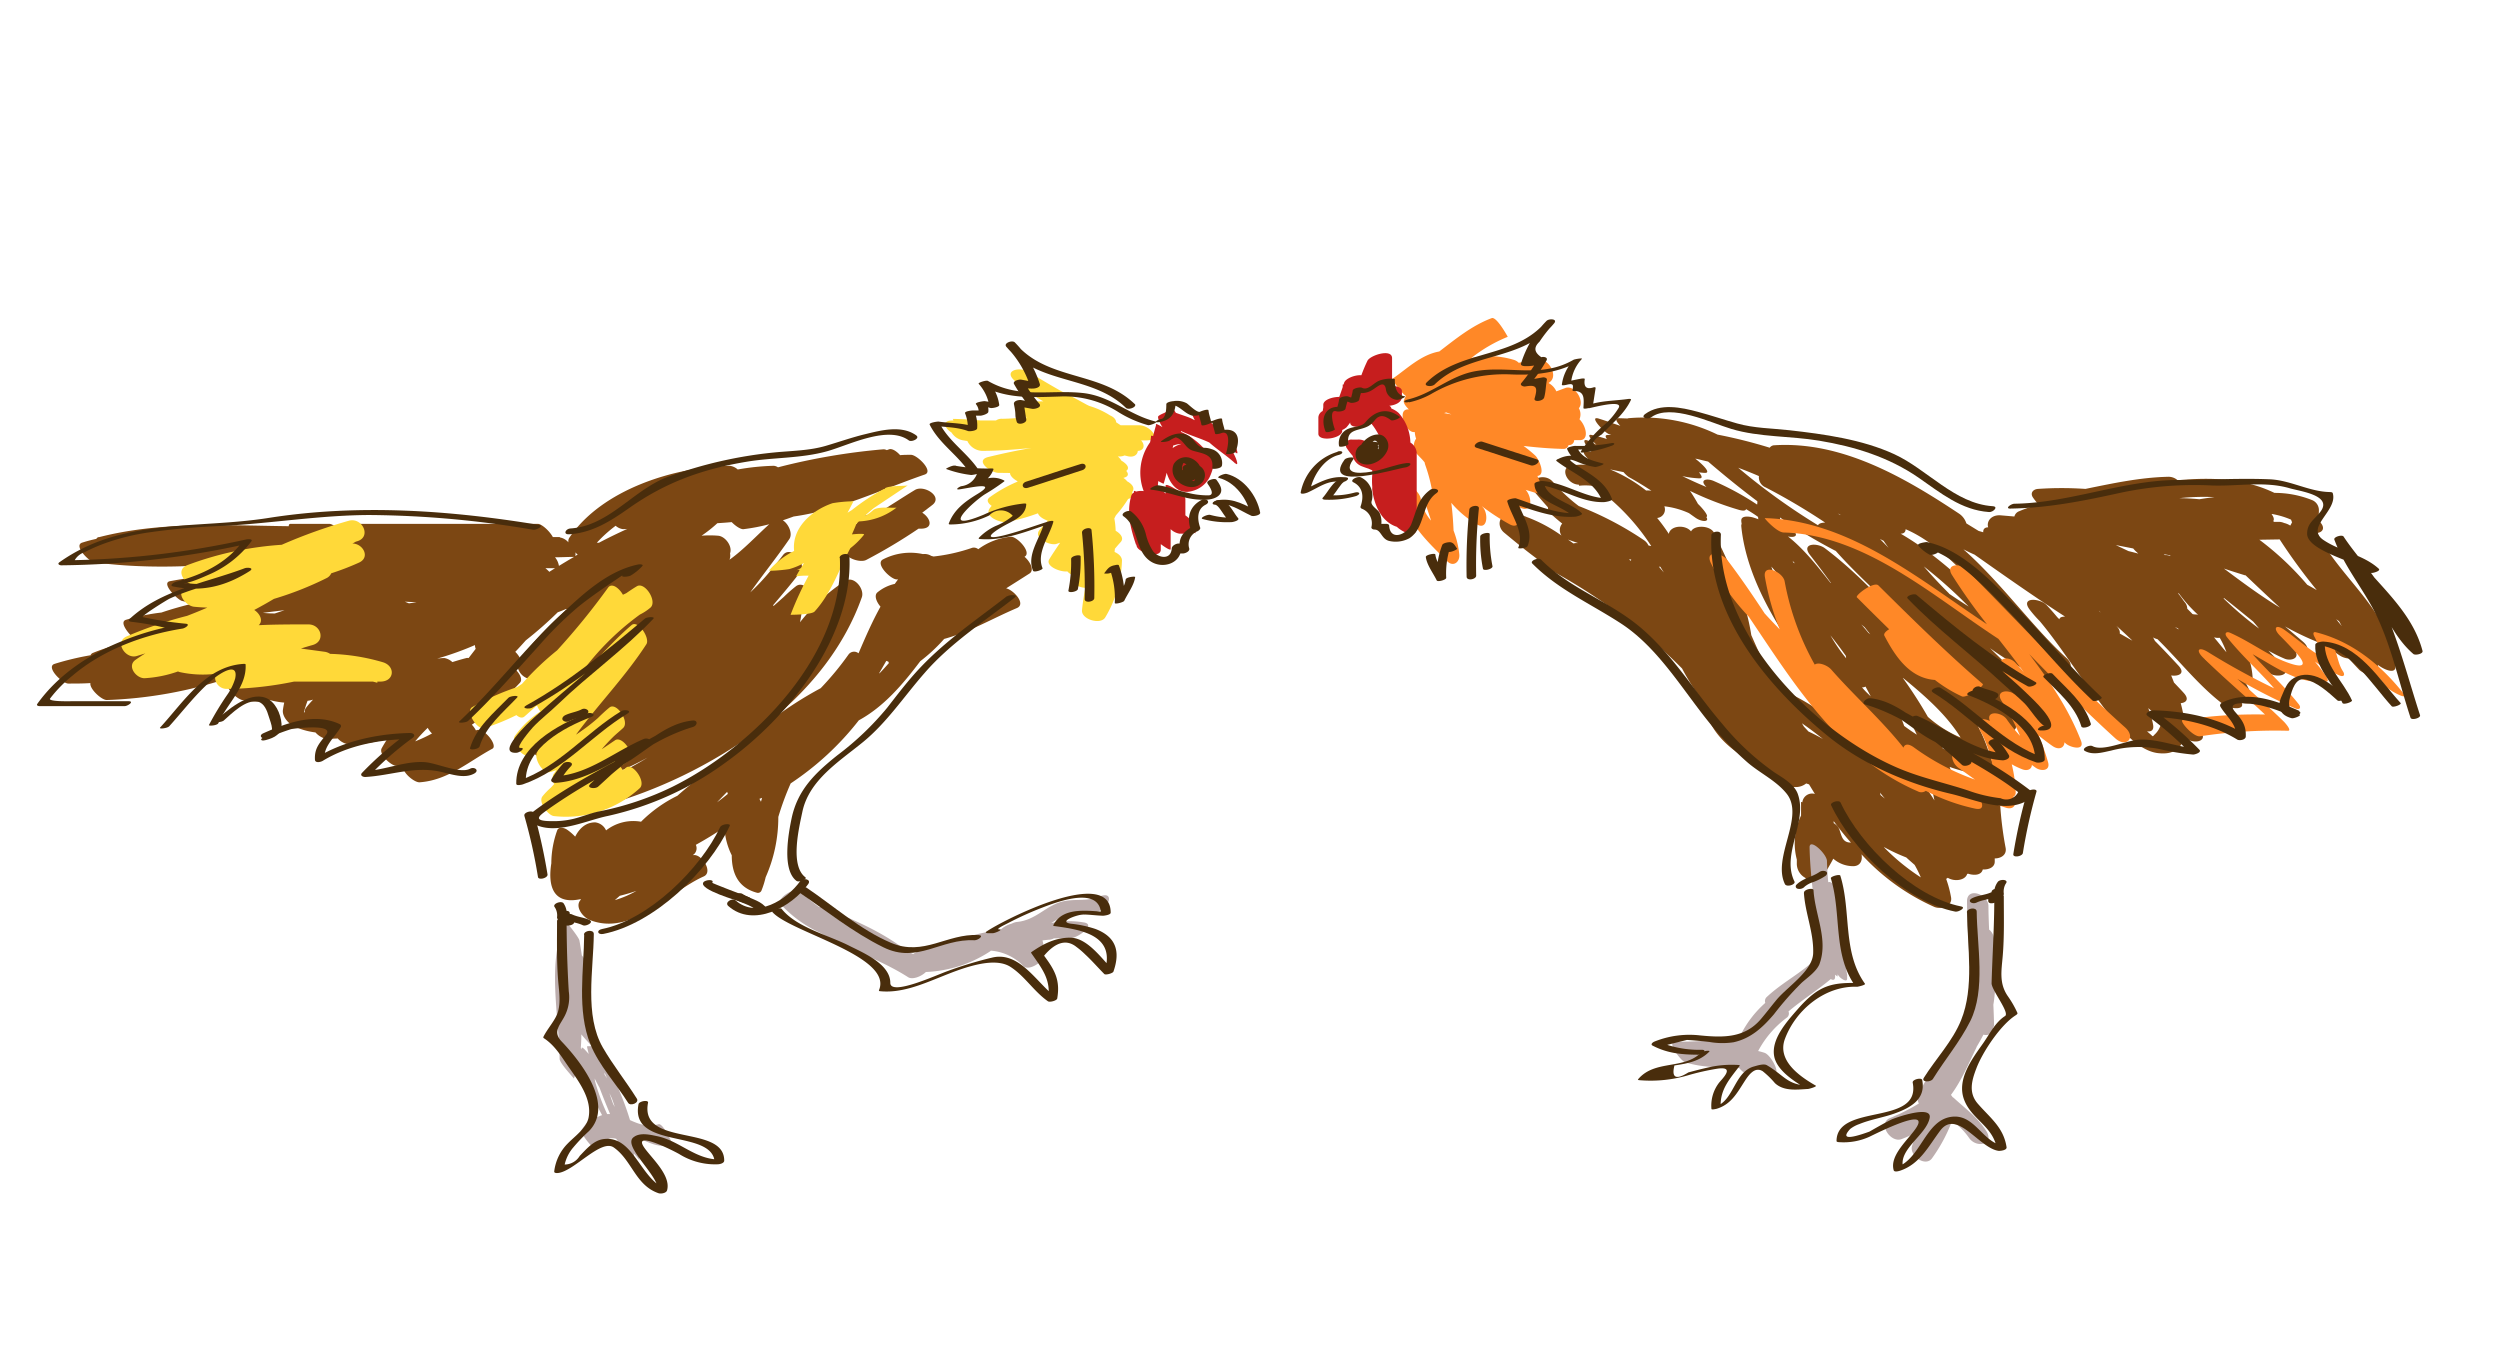<svg id="layer1" xmlns="http://www.w3.org/2000/svg" viewBox="0 0 507.41 273.97"><defs><style>.cls-1{fill:#7c4713;}.cls-2{fill:#ffd939;}.cls-3{fill:#ff8827;}.cls-4{fill:#c61e1e;}.cls-5{fill:#bcadad;}.cls-6{fill:#492d0c;}</style></defs><path class="cls-1" d="M185.69,99.45c-2.48,1.5-4.9,3.11-7.38,4.63a25.21,25.21,0,0,0-3.27.73c-1,.3-1.28.88-1.13,1.49a30.71,30.71,0,0,0-3.82,2.07c-1.66,1.06-.17,2.74,1.42,3.27-.33,1.52,3.05,2.69,4.32,2a109.1,109.1,0,0,0,10.6-6.34c.2,0,.4,0,.6,0,2.56-.07,1.75-2.25.15-3.24l2-1.53C191.51,100.81,187.54,98.33,185.69,99.45Z"/><path class="cls-1" d="M207.94,113c1.57-.85-1.53-4.16-2.79-4.06a13.13,13.13,0,0,0-6.6,2.53,1.42,1.42,0,0,0-1.19-.3,35.75,35.75,0,0,1-7.88,1.78l-.48-.13a2.58,2.58,0,0,0-1.67-.36,12.09,12.09,0,0,0-8.12,1.08c-1.68.88,1.61,4.07,2.78,4.06h.28c-.23.3-.44.6-.66.91a8.31,8.31,0,0,0-3.51,1.71c-.74.6-.23,1.93.61,2.91-1.67,3-3.08,6.24-4.46,9.47a1.4,1.4,0,0,0-2,.2h0a59.64,59.64,0,0,1-5.68,6.88,74.94,74.94,0,0,0-9.84,6.31c8.14-6.69,14.73-15,18.19-24.76.6-1.69-1.59-4.45-3.38-3.34a38.59,38.59,0,0,0-9.17,8.41c.12-.56.22-1.12.29-1.69.56-.49,1.11-1,1.67-1.47,1.83-1.58-.91-5.64-2.81-4.13a29.26,29.26,0,0,0-2.43,2.14L157,123s-.05-.11-.08-.17c.94-1.11,1.88-2.22,2.8-3.33s1.83-2.25,2.71-3.4c1.4-1.84-1.92-5.53-3.51-3.44-.88,1.15-1.79,2.28-2.72,3.41a44.33,44.33,0,0,1-3.93,4.17c2.58-3.64,5.4-7.13,7.93-10.82.74-1.08-.12-3.06-1.31-3.82.74-.24,1.47-.5,2.19-.77,9.27-1.29,17.76-5.47,26.62-8.52,1.87-.64-1.54-4-2.8-4-.73,0-1.47,0-2.21.07-.71-.8-1.63-1.4-2.24-1.19l-.46.17a1.6,1.6,0,0,0-.66-.17,129.63,129.63,0,0,0-21.43,3.66,1.77,1.77,0,0,0-.85-.31,48.17,48.17,0,0,0-7.32.75,3,3,0,0,0-1.59-.75c-11.31.21-26,4.82-32.59,14.61a1.27,1.27,0,0,0-.18.93,3,3,0,0,0-1.72-1l-.05-.07-1.39,0c-.65-1.22-2.27-2.69-3.07-2.69H72.41c-.48,0-.56.34-.41.82-1.36-.15-2.73-.27-4.11-.35a2,2,0,0,0-1-.47H59c-.29,0-.4.19-.39.48-12.85-.15-25.95-1-38.49,2.22h-.11a.62.62,0,0,0-.45.35c-.84.18-1.68.39-2.51.65h0l-.37.11c-1.83.6,1.38,3.84,2.42,4,11.65,1.54,23.47.89,35.12-.8h1.48c2.94.12,5.88.32,8.82.53-6.77,1-13.72,1.35-20.4,2.75-3.22.32-6.43.75-9.62,1.35-1.89.36,1.53,3.77,2.42,4s1.64.34,2.46.48c-2.22.53-4.43,1.14-6.6,1.88a42.67,42.67,0,0,0-7.19,1.47c-1.48.45.55,2.78,1,3.21s.78.65,1.18,1a42.64,42.64,0,0,0-8.9,2.51.83.83,0,0,0-.49.48,56.61,56.61,0,0,0-7.3,1.75c-1.88.59,1.53,4,2.79,4,1.49,0,3,0,4.48-.1-.23,1.15,2.27,3.46,3.32,3.44a87.79,87.79,0,0,0,24.68-4.44q.18.18.36.33l-.27.27c-1.15,1.25,1.66,3.6,2.71,3.84a14,14,0,0,0,5.61,0,15.11,15.11,0,0,0,2.93.52c-.11.49-.2,1-.27,1.49-.19,1.39,1.25,2.92,2.44,3.43a15.42,15.42,0,0,0,4.17,1.14,4.27,4.27,0,0,0,1.83,1.22,20.15,20.15,0,0,0,2.69,0,3.7,3.7,0,0,0,1.77,1.1,20.46,20.46,0,0,0,8.44-1.22c-.45.68-.89,1.38-1.29,2.11-.66,1.22,1.84,3.45,2.87,3.56a12.29,12.29,0,0,0,1.47.08c-.16,1.33,2.32,3.34,3.36,3.27,5.75-.41,9.89-4.18,14.77-6.82,1.18-.64-1.79-4.5-3.34-3.71a5.18,5.18,0,0,0-.83-1.16,61,61,0,0,0,9.74-8.5c.6-.6.07-1.71-.76-2.59l.37-.37a3.18,3.18,0,0,0,3,2.26,33.87,33.87,0,0,0,6.63-1.52c-1.54,1.27-3.06,2.55-4.54,3.87-1.79,1.59.81,5.58,2.81,4.14,2.56-1.85,5.13-3.67,7.71-5.49a2,2,0,0,0-.07.23c-.81,1-1.65,1.93-2.51,2.83-3.41,2.38-6.83,4.74-10.17,7.21-1.73,1.28.41,5.15,2.36,4.33l.45-.21h0l0,0a27.8,27.8,0,0,0,7.47-5,2,2,0,0,0,2.53.57c1.92-1.16,3.82-2.35,5.7-3.55a60.12,60.12,0,0,0-4.41,5.34,1.93,1.93,0,0,0-.27,1.46c-1.61.93-3.25,1.83-5,2.65-2,1,.44,5,2.37,4.33a73.36,73.36,0,0,0,12.24-5.31,56.77,56.77,0,0,1-10.82,5.24c-2.48.87-.3,5.16,1.92,4.52a97.92,97.92,0,0,0,31.08-15.1c-2.32,1.9-4.57,3.92-6.74,6a72.65,72.65,0,0,0-9.37,7.08,27.51,27.51,0,0,0-7.38,5.27,9,9,0,0,0-7.1,1.76,2.78,2.78,0,0,0-2.21-1.63c-1.92,0-3.21,1.23-4.06,2.9a10.42,10.42,0,0,0-1.65-1.42c-.53-.37-1.7-.68-2,.15a19.93,19.93,0,0,0-1.19,6.68c-.59,3.7-.13,7.76,4.49,7.48a10.2,10.2,0,0,0,1.44-.21l.06.12-.09.09c-1.16,1.37.53,3.46,1.85,4,8.56,3.45,16.08-5.65,23.19-8.82,2-.9-.51-4.75-2.23-4.3l.37-.33a1.66,1.66,0,0,0,.25-1.78c1.94-1.07,3.9-2.26,5.81-3.56a14,14,0,0,0,1.48,5.68c0,3.55,1.23,6.56,5.1,7.6a.77.77,0,0,0,.92-.41,17.92,17.92,0,0,0,.86-2.73,30,30,0,0,0,2.57-12.14.36.36,0,0,0,0-.1,57.49,57.49,0,0,1,2.51-6.81,58.6,58.6,0,0,0,13.83-12.8c5.07-2.77,8.88-7.24,12.47-12a33.48,33.48,0,0,0,4.85-4.52c5.23-1.43,9.79-4.15,14.77-6.27,1.91-.82-.66-3.66-2.19-4,1.59-1,3.17-2,4.73-3C210,115.74,209.1,114,207.94,113ZM83,122.46l-.83-.34,2.39.12Zm13.4,8.45a2.11,2.11,0,0,0,.15.78l-1.44,1.87a1,1,0,0,0-.45,0c-1,.25-1.91.53-2.85.82a3.18,3.18,0,0,0-1.61-.82c-.49,0-1,.06-1.46.11A60.86,60.86,0,0,0,96.43,130.91Zm14.26-15.59h2l-1.17.74A7.18,7.18,0,0,0,110.69,115.32Zm37.41-1.74a2.23,2.23,0,0,0,.1-1.26c.55-1.47-1-3.5-2.44-3.59a20.7,20.7,0,0,0-3.34,0,27,27,0,0,0,3.21-2.54c1-.06,1.94-.13,2.91-.22.79.82,1.86,1.51,2.42,1.43a38.9,38.9,0,0,0,5.2-1C153.57,108.7,151,111.5,148.1,113.58Zm-34.63,1.26a3.6,3.6,0,0,0-.79-1.73c1.25,0,2.5-.07,3.74-.08a.35.35,0,0,0,.12,0C115.51,113.6,114.49,114.22,113.47,114.84Zm-57.66,9.67q-1.22,0-2.43-.12c1.46-.19,2.93-.37,4.4-.54ZM63.54,142c-.5.53-1,1.09-1.44,1.67a1.13,1.13,0,0,0-.22.9l-.2,0c.21-.78.45-1.56.74-2.33C62.79,142.19,63.17,142.12,63.54,142Zm23.26,5.7a4.73,4.73,0,0,0,.88,1.17,29.39,29.39,0,0,1-3.42,1.6A34.86,34.86,0,0,1,86.8,147.74Zm28.31-17.32a2.53,2.53,0,0,0,.42.31l-1.23.5Zm9.82-23.69a2.79,2.79,0,0,0,1.52.71c.3,0,.59,0,.89-.06q-2.93,1.32-5.78,2.82l-.43,0A27,27,0,0,1,124.93,106.73Zm-7.65,5.84-.54.32a.91.91,0,0,0,0-.75A4.06,4.06,0,0,0,117.28,112.57Zm-11.7,21.11a5.15,5.15,0,0,0-1-1.34c.73-.76,1.44-1.54,2.14-2.33a77.47,77.47,0,0,0,6.48-5.7c.57-.2,1.13-.43,1.69-.67l.25,0A72.42,72.42,0,0,0,105.58,133.68Zm48.86,29.07a5.33,5.33,0,0,0-.31-.57c.18-.07.36-.13.54-.21C154.59,162.23,154.52,162.49,154.44,162.75Zm-6.85-2a3.45,3.45,0,0,0,.14.42q-1.06.88-2.19,1.71C146.22,162.12,146.9,161.42,147.59,160.71Zm30.86-24.09,1.44-2.49a1.56,1.56,0,0,0,.38.13l.15.31c-.63.72-1.27,1.43-1.92,2.1ZM124.8,182.69c.33-.3.67-.59,1-.88a34.81,34.81,0,0,0,3.38-1A20,20,0,0,1,124.8,182.69Z"/><path class="cls-1" d="M485.55,131.8c-2.26-9.09-11.05-15.3-15.23-23.63,1.16-.14,1.8-1.14.25-2.52l-.07-.06a12.75,12.75,0,0,0,.15-1.91,2.21,2.21,0,0,0-1.46-2.21,20.33,20.33,0,0,0-7.56-1.43c-6.23-3-12.89-3.19-19.64-2.56a2.79,2.79,0,0,0-2-.71c-5.67.14-11.19,1.33-16.72,2.46a70.33,70.33,0,0,0-9.63,0c-1,.07-1.66.84-1,1.78a14.59,14.59,0,0,0,1.14,1.43,24.82,24.82,0,0,0-3.93,1.31,1.56,1.56,0,0,0-1,1.07h-.13l-2.57-.22c-2-.19-3,1.23-2.62,2.43-.77,0-1.05.45-1,1l-.94-.27-2.49-1.53a3.72,3.72,0,0,0-1.51-2c-11-7.3-23.68-14.7-37.4-13.86a1.19,1.19,0,0,0-1,.5,101.22,101.22,0,0,0-10.59-2.66,34.28,34.28,0,0,0-18.07-3.33.38.38,0,0,0-.18.06l-1.72-.06c-1,0-.52.78.24,1.55-1.43-.47-2.86-1-4.29-1.44-2.35-.79,1,2.78,2,3.13l.45.16-.66,0c-.62,0-.58.33-.23.83a28,28,0,0,0-3.11-.83c-1.08-.22-.07,1,1,2-.4-.21-.8-.42-1.21-.62-2.26-1.14-1,.82.18,2-.36,0-.71-.08-1.07-.09-1.47-.07.77,2.11,2.14,3a15.36,15.36,0,0,0-4.21-.2h-.32c-3.26,0-1.73,3.94.91,4a2.25,2.25,0,0,0,.05.22,11.67,11.67,0,0,1,3.2.09,3.64,3.64,0,0,0,.52.52,44.43,44.43,0,0,1,10.92,11.62c-.19,0-.39-.07-.57-.12a2.6,2.6,0,0,0-.93-1.08,66.48,66.48,0,0,0-13.21-6.91,34,34,0,0,1-5.26-4.92c-1.75-2.06-5.76-.42-3.67,2.11.86,1,1.76,2.06,2.67,3.06a1.74,1.74,0,0,0,.67,1.39c.72.68,1.47,1.3,2.23,1.92a2,2,0,0,0-.14,2.43,30.57,30.57,0,0,0-7.13-3.79l-.14-.07v0c-.22-.07-.42-.16-.64-.22a1.91,1.91,0,0,0-1.75.13l-.47-.13c-2.47-.65-3.21,2.07-1.52,3.48,2.17,1.8,4.35,3.6,6.6,5.26,0,.49.27,1,1.08,1.42a113.84,113.84,0,0,1,28.44,20.9,50.81,50.81,0,0,0,4.26,6.72c1.26,7.11,6.89,11.1,13.57,13.94l.68.54c.54.7,1.08,1.39,1.61,2.09a2.93,2.93,0,0,0,2.69.76,3.34,3.34,0,0,0,2.38-.72l.58.19c.39.64.78,1.29,1.19,1.94a2,2,0,0,0-2.54,1.62s0,0,0,.07l-.27-.07v2.76a13,13,0,0,0-.86,8.94l0,.7a3.27,3.27,0,0,0,1.7,3A2.12,2.12,0,0,0,370,178c.7-1.3,1.46-2.49,2.09-3.72A6.11,6.11,0,0,0,376,175.8c1.57.07,2.07-1.17,1.82-2.4a44.55,44.55,0,0,0,14.79,10.68c1.35.55,3.69-.11,3.39-1.92a22.32,22.32,0,0,0-1-3.78,1.9,1.9,0,0,0,.33-.22c1.31.82,3.52.56,3.93-.77l.17-.07c1.23.41,2.72.34,3-.85,1.22.06,2.43-.44,2.43-1.58,0-.23,0-.44,0-.66,1.26,0,2.44-.71,2.22-2.09a70.59,70.59,0,0,1-1.12-8.92c0-1.48-1.88-2-3.31-1.65,0-.19-.09-.38-.14-.57-.48-1.95-4.89-2.62-5-.3-.2-.44-.4-.88-.61-1.31-.9-1.86-5.25-1.7-4.74.82.15.75.31,1.5.46,2.24q-.62-1-1.29-1.95a3.44,3.44,0,0,0-3.66-1c-.27-.41-.54-.82-.8-1.23a3.11,3.11,0,0,0-3.09-1.21c-1.1-1.17-2.21-2.29-3.31-3.37-5.45-5.38-11.95-10.83-19.15-13.79-.86-1.31-1.72-2.62-2.6-3.92-1.15-2.33-2.23-4.69-3.27-7.07-1.12-7.28-4.34-14.25-7.57-20.78-.74-1.49-3.94-1.64-4.66-.28-1.19-1.46-4.23-1.18-4.51.51a35.19,35.19,0,0,0-2.37-3.23,1.73,1.73,0,0,0,1.46-2.37,16.53,16.53,0,0,1,5,1.39L344,105c1.36,1,3.06,1,2.31-.07.71-.15-1.14-2.16-1.68-2.65A31,31,0,0,0,343,99.63a63.81,63.81,0,0,0,10,3.87c.91.25,1.31.13,1.39-.17.82.51,1.64,1,2.44,1.59,0,.16,0,.32.08.48-.36-.14-.73-.26-1.09-.37-.58-.17-2.51-.52-2.4.69,0,.21.05.41.07.61a1,1,0,0,0-.07.51c1.12,11.26,8.28,22,14.89,30.79,6,8,15.07,18.47,25.76,19.67.85.09,2.1-.11,1.76-1.29l-.12-.35A30.46,30.46,0,0,0,403,157.3c.88.08,2-.1,1.75-1.29a20.91,20.91,0,0,0-1.09-3.21s0-.08,0-.13a31.87,31.87,0,0,0-2.59-6,23.58,23.58,0,0,0,6.4,1.73c1.67.2,2.22-.88,1.23-2.18-.4-.53-.82-1.05-1.23-1.57,1.49.81,4.18.07,2.34-1.77l-1.42-1.46a3.54,3.54,0,0,0,1,.09c.63.54,1.26,1.08,1.9,1.61,1.43,1.17,5.12.78,3-1.36-3.44-3.43-6.92-6.83-10.4-10.22a50.7,50.7,0,0,0,9.7,5.55c1.54.66,3.31-.51,1.81-2l-.31-.33c1,.42,1.95.84,2.95,1.23,2.24.85,3-1,1.37-2.44-6.83-6.21-13.26-15.31-20.91-22.06.74.38,1.49.75,2.26,1.08,6.07,4.28,12.15,8.56,18.38,12.58-.62,0-1.1.13-1.16.55l-.41-.41c-.7-.84-1.42-1.67-2.17-2.46-1.36-1.44-5.47-1.74-3.42.94a22.73,22.73,0,0,0,2,2.28c3.76,4.48,6.94,9.6,10.49,14.19,3,3.81,8.08,12,13.55,12.62,3.23.36,4.78-1,5.25-3.31l.33.26c2,1.51,5.13.36,2.53-1.77-1-.82-2-1.67-2.91-2.53a27.73,27.73,0,0,0-.61-2.79c1.06-.1,1.79-.77.63-2.06-.66-.73-1.34-1.43-2-2.13q-.27-.72-.57-1.44c1.42.22,3-.35,1.47-2s-3.09-3.32-4.76-5l-.38-.72.21.12a2.66,2.66,0,0,0,.67.23c4.52,4.43,8.46,9.57,13.54,13.38.86.64,4.3,1.23,3.56-.46,1.1.26,2.73.25,2.17-1.12a34,34,0,0,0-1.48-3.17c.79.11,1.58,0,1.53-.86a14.9,14.9,0,0,0-.59-3.33,40.8,40.8,0,0,0,4.28,2.63c1.44.76,4.34.2,2.42-1.73l-2.9-3a29.12,29.12,0,0,0,3.31,1.64c1.06.44,2.77.08,2.32-1.2,1.75.42,3.37-.6,1.28-2.35l-3.53-3a59.06,59.06,0,0,0,6.61,3.17,2.41,2.41,0,0,0,.92.14c1.14.87,2.3,1.73,3.5,2.54a3.74,3.74,0,0,0,1.9.65c.69.77,1.39,1.54,2.1,2.28s4.38,2.39,4,0c-.06-.33-.15-.64-.22-1,1.37,1.05,3.69,2,3.61.27,0-.63-.11-1.25-.2-1.86C486.21,133.12,486.21,132.59,485.55,131.8Zm-97.64,20.57c0-.18-.08-.36-.13-.54.83.51,1.68,1,2.54,1.45A18,18,0,0,1,387.91,152.37ZM334.1,99.56a30.55,30.55,0,0,0-7.33-4.29l2.75.55a5.86,5.86,0,0,0,1.06,1c1.6.87,3.11,1.82,4.6,2.78A5.56,5.56,0,0,0,334.1,99.56Zm40.6,34.05a34.19,34.19,0,0,1-3.19-4.66c1.08,1.37,2.13,2.75,3.13,4.16Zm3-6.93.74.61c.39.48.77,1,1.17,1.44l-.4-.29C378.74,127.84,378.23,127.26,377.72,126.68Zm-4.2-22.23a.3.3,0,0,0,0,.1c-.16-.12-.33-.23-.5-.34ZM434,112.36c-.67-.18-1.33-.35-2-.51l-2.57-1.22,3.54.69a4.77,4.77,0,0,0,.55.6Zm8,15.13.24.27-.82-.46Zm-1.52-14.65a2.6,2.6,0,0,0-1.09-.18l-.22-.17,1.29.21S440.49,112.8,440.5,112.84Zm13.57-2.51h0l.12.13ZM445,124.63c-.35-.37-.71-.73-1.07-1.09a2,2,0,0,0-.51-1.32c-.4-.5-.83-1.21-1.27-1.68,0,0,0-.22,0-.22h0a28.94,28.94,0,0,0,4,4.48C445.81,124.66,445.41,124.76,445,124.63Zm20-19.16.2.54a7.48,7.48,0,0,1-.36.67,3.77,3.77,0,0,0-1.25-.53,2.66,2.66,0,0,0-.89-.23l-1.19,0a1.74,1.74,0,0,0-.11-.18c.23-.34.05-.87-.36-1.4h.2A17,17,0,0,1,465,105.47Zm-101,8.74c-.05-.13-.11-.26-.17-.39l.47.52A2.08,2.08,0,0,0,364,114.21ZM361.29,117l.37.74a34,34,0,0,0,1.91,6.26,46.17,46.17,0,0,1-4.05-9Q360.39,116,361.29,117Zm17.54,23.51c-.31-.32-.61-.64-.91-1a1.29,1.29,0,0,0,.71-.16c.37.66.73,1.33,1.07,2Zm2.73-31.12.75.38c.31.48.65.94,1,1.41Zm47.8,17.48c1.18,1,2.34,2.1,3.45,3.17l-2.58-1.46C430.32,128.11,430.09,127.51,429.36,126.86Zm-2.09-1.8c.69.58,1.36,1.16,2,1.75C428.63,126.21,428,125.64,427.27,125.06Zm-.86-.71L426,124l.06,0Zm32.15-14.81,4.13-.07a118.34,118.34,0,0,0,7.53,10.29c-.64-.37-1.28-.73-1.93-1.08A59.33,59.33,0,0,0,458.56,109.54ZM357,96.63a2.21,2.21,0,0,0,1.35,2.29,127.66,127.66,0,0,1,12.1,7.15c-.65,0-1.27.15-1.46.54a130.87,130.87,0,0,1-16.2-11.68C354.16,95.45,355.56,96,357,96.63Zm15.57,15.16c2.71,3.07,5.75,5.95,8.76,8.87,3.2,3.58,6.39,7.16,9.74,10.58.1.12.19.24.28.37-6.88-6.92-13.19-14.51-21-20.36-1.47-1.1-4.85-1.07-3,1.37,1.43,1.85,2.84,3.7,4.27,5.7h-.08c-2.36-3-5.26-6.78-8.65-9.44,1.41.32,2.53-.18.55-1.67l-2.12-1.56q0-.33-.06-.63A104.57,104.57,0,0,0,372.52,111.79Zm13.89,35.5c-.43-1.2-.92-2.39-1.44-3.55.82.8,1.67,1.6,2.55,2.38.53,1,1,2,1.48,3C388.12,148.52,387.25,147.92,386.41,147.29Zm-.2-9.68.32.26c4,3.29,8.51,7.19,11.35,11.83a24.5,24.5,0,0,1-6.64-4.2A91.53,91.53,0,0,0,386.21,137.61Zm9.34-17.14c-1.76-1.76-3.5-3.59-5.14-5.51a93.26,93.26,0,0,1,9.11,8.15C398.19,122.24,396.86,121.37,395.55,120.47Zm52,13.21,1.18.52.73.58c.27.41.53.82.79,1.24C449.3,135.26,448.41,134.48,447.52,133.68Zm1.86-4.3.36.07a3.69,3.69,0,0,0,.71,0,18,18,0,0,1,1.36,2.93C451,131.38,450.23,130.37,449.38,129.38Zm1.93-8c2,1.57,3.94,3.17,5.91,4.76.41.46.81.94,1.2,1.43a70.28,70.28,0,0,1-7.19-6.1Zm4.36-4.63c2.32,2.21,4.65,4.42,7,6.58-3.94-2.39-7.66-5.16-11.37-7.93Q453.5,116.11,455.67,116.77Zm18.41,8.92.57.41c.2.33.38.66.57,1ZM449.47,100.9c-1,.11-2.06.26-3.07.43-1.38-.13-2.76-.21-4.14-.21A46.06,46.06,0,0,1,449.47,100.9ZM337.7,116.19l-1-1.16.28,0ZM331,113.82l-.33-.21.14-.11.28.1A1.45,1.45,0,0,0,331,113.82Zm-10.7-3.59a2.9,2.9,0,0,0-.95.07l-1.1-.78ZM375.44,171c-1.48-.07-1.67-1.36-2.11-2.62a2.69,2.69,0,0,0-1.16-1.32c0-.14,0-.27,0-.4,1.11,1.5,2.29,3,3.52,4.38A2.89,2.89,0,0,0,375.44,171Zm7,.95a36.65,36.65,0,0,0,4.46,2.08c.56.52,1.12,1,1.7,1.51a23.07,23.07,0,0,1,1.26,2.54A43.54,43.54,0,0,1,382.41,172Zm.28-9.74h0l-1.07-.87a1.42,1.42,0,0,0-.08-.48C381.93,161.34,382.32,161.79,382.69,162.24Zm-12.47-12.06c-1-.61-2.12-1.18-3.21-1.69-.3-.34-.62-.67-.92-1l-.39-.66C367.26,147.86,368.77,149,370.22,150.18ZM347.8,97.61c-1.34-.58-3-.28-1.45,1.24h0c-1.66-.68-3.29-1.43-4.91-2.22a20,20,0,0,0,3.39.46c.85.05.58-.54,0-1.22.38.05.76.09,1.15.11,1.57.09-.73-2-1.91-2.89l.42.07c.73.18,1.46.36,2.19.52,3.21,2.75,6.55,5.47,10,8.06,0,.22,0,.44-.05.67A57,57,0,0,0,347.8,97.61Zm46.14,53.32a23.51,23.51,0,0,0,5.77,2.55.19.19,0,0,0,0,.07,27.16,27.16,0,0,1-5.38-1.63C394.22,151.59,394.08,151.26,393.94,150.93Zm7.79-31.42c3.25,3.39,6.33,6.93,9.55,10.34l-1.94-1c-7.22-7.6-14.61-15.31-23.57-20.53.72,0,1-.4,1-.91C392.63,109.92,397.48,115.07,401.73,119.51ZM437.4,149c-.66.6-.19.62-1.33-.3a4,4,0,0,0-.31-.27c.82.11,1.43-.17,1.25-1.29a16.1,16.1,0,0,0-1-3.42c.9.78,1.81,1.55,2.73,2.32A4.45,4.45,0,0,1,437.4,149Z"/><path class="cls-2" d="M231.28,86.32h-3.82l-.93-.62c0-.46-.35-1-1.2-1.37a16.58,16.58,0,0,0-4.24-1.94l-.5-.24q-2.59-1.44-5.25-2.79c-2.26-1.28-4.49-2.61-6.72-3.94-1.62-1-5-.27-2.75,1.79a30.75,30.75,0,0,0,5.9,4.25c-1.28,0-2.57.07-3.89.09-2.54,0-1.57,2.4.21,3l.39.13c-1.68.16-3.37.29-5.06.32a2,2,0,0,0-1.27.34H199c-1.87-.17-3.74-.29-5.62-.32l.14.32h-.14c-2.39,0-1.64,1.57-.25,2.45a3.46,3.46,0,0,0,2.21,1.56l1,.16a3.48,3.48,0,0,0,2.94,2c3.34,0,6.72-.26,10.08-.59-2.92.5-5.83,1.12-8.75,1.83s.5,3.2,2,3.22L205,96c0,.64.8,1.29,1.56,1.7l-.15.1a28.38,28.38,0,0,0-5.51,3.11c-.8.58-.37,1.23.37,1.76-.12.15-.26.31-.37.47-1.26,1.72,2.11,3,3.39,2.81a38.36,38.36,0,0,0,6.38-1.77c.21.67,1.12,1.2,2,1.51-.59.61-1.16,1.24-1.71,1.91-1.3,1.61,2.15,3.17,3.4,2.81l.81-.26c-.75,1.1-1.5,2.21-2.2,3.35-.88,1.41,2.24,2.66,3.66,2.47a2.77,2.77,0,0,0,.88.67,1.67,1.67,0,0,0-.08.2c-.5,1.31,1.3,2.39,2.86,2.47a44.26,44.26,0,0,0-.69,4.62c-.05,1.82,3.79,2.93,4.72,1.39a23.8,23.8,0,0,0,3.4-11.54c0-.77-.65-1.38-1.5-1.75l.06-.65c.37-.45.76-.9,1.16-1.34.75-.8,0-1.74-1-2.31a16.64,16.64,0,0,0-.27-2.5c.11-.22.21-.43.32-.64a24.06,24.06,0,0,0,2.49-3.33,1,1,0,0,0,.8-1.34c.05-.08.09-.16.13-.24.42-.75-.22-1.49-1.15-2A2.61,2.61,0,0,0,228,97l.23-.07c.86-.27.83-.81.36-1.35.85-.67,0-1.5-1-2.1a2.81,2.81,0,0,0-.71-.83h.28a2.61,2.61,0,0,0,1.09-.21l.53.13c1.3.37,2.12-.27,2.15-1.06h.13c1.31-.17,1.28-1.38.53-2.13h1.15C236,89.32,233.37,86.32,231.28,86.32Z"/><path class="cls-2" d="M184.27,98.5c-.29.19-3.51,0-4.56.55-.08,0-.15.27-.23.27h0s0-.13,0-.12a43.12,43.12,0,0,0-6.58,4.32c-.29.19-.59.35-.88.55.42-.78.82-1.57,1.21-2.33a28.06,28.06,0,0,0-4.26.39c-4.3,1.46-8.3,5.07-7.79,9.69a16.14,16.14,0,0,0-5.07,3.94c-.21.25,3.67-.14,4.18-.28a13.73,13.73,0,0,0,2.91-1.22c-.19.3-.37.6-.55.9s-.65.39-1,.6a1.56,1.56,0,0,1,.67-.1c-.26.44-.51.88-.74,1.32a15.34,15.34,0,0,1,2.54-.14,64.08,64.08,0,0,0-3.66,7.94s4.27,0,4.87-.66c3.42-3.75,4.92-8.5,7.26-12.85a15.94,15.94,0,0,0,2.77-2.74c.21-.28-1.47-.17-2.45-.07.31-.69.61-1.39.89-2.1.18-.18.35-.36.53-.53A13.38,13.38,0,0,0,182,103c-.27.23-3.76-.35-4.79.54a7.68,7.68,0,0,1-1.75,1.22c.61-.56,1.22-1.09,1.85-1.61Z"/><path class="cls-2" d="M129.24,119c-.72.43-1.42.9-2.11,1.38-.23.12-.47.23-.7.33-.75-1.34-2.24-2.49-3-1.45A141.35,141.35,0,0,1,113.07,132a57.84,57.84,0,0,0-7.12,6.8l-1,.66a51.08,51.08,0,0,0-9.09,4.05c-1.49.83,1,4.73,2.44,4.27a44.12,44.12,0,0,0,6.51-2.64c.56.49,1.18.69,1.63.29.8-.69,1.57-1.4,2.35-2.12l.23-.06a4.76,4.76,0,0,0,.66,1.16,19.27,19.27,0,0,0-5.15,4.93c-1,1.44,2.12,5.31,3.27,3.62a15.4,15.4,0,0,1,2.79-3.06c-.56.91-1.1,1.84-1.6,2.79-.66,1.24,1.13,4.4,2.68,4,.43-.1.84-.25,1.26-.38l-.6.83a2.08,2.08,0,0,0,.15,2c-.23.23-.45.49-.68.73a14.17,14.17,0,0,0-1.7,1.76c-.91,1.15,1.11,3.81,2.28,4a22.2,22.2,0,0,0,17.46-5.65c1.41-1.29-1.51-5.32-2.78-4.16l-.62.53a6,6,0,0,0-.55-.77c.58-.38,1.15-.77,1.72-1.17,1.5-1.08-1.26-5.18-2.78-4.16l-2.44,1.65-.26.17c.68-.81,1.4-1.58,2.15-2.33s1.49-1.32,2.21-2c1.33-1.29-1.37-5.29-2.78-4.15-.83.68-1.61,1.41-2.37,2.16a38.8,38.8,0,0,1-4.43,3.36c4.59-6.23,10.06-11.84,14.28-18.35.8-1.23-1.67-5-3-3.89-2.88,2.43-5.4,5.24-8,7.93-.84.85-1.84,1.92-3,3h-.08a54.5,54.5,0,0,1,12.77-13.07,10.26,10.26,0,0,0,2.19-1.45C133.41,121.93,130.83,118,129.24,119Z"/><path class="cls-2" d="M77.71,134.41A41.55,41.55,0,0,0,67,132.71a2.66,2.66,0,0,0-1.07-.42l-4.85-.66c.78-.25,1.56-.49,2.33-.7,2.73-.74,1.8-4.2-.82-4.2-3.32,0-6.71,0-10.08.16,1-.93.2-2.38-.91-3.09q2-1.06,4-2.25a66.42,66.42,0,0,0,10.63-4.19,2,2,0,0,0,1-1,53.31,53.31,0,0,0,5.68-2.19c2.3-1.09.74-3.86-1.4-3.86h-.11c.32,0,.63-.33.94-.41,3.16-.77,1.3-4.9-1.46-4.23a105.56,105.56,0,0,0-13.7,4.9A66.89,66.89,0,0,0,38,114.71c-2.49,1-.57,3.84,1.37,4l-1.37.44c-2.65.87-.41,3.83,1.41,4,.9.09,1.79.14,2.67.17-1.36.59-2.73,1.15-4.12,1.68a81.4,81.4,0,0,0-12.21,4.15c-2.63,1.11-.27,4.68,2,4l1.75-.54q-1,.62-2,1.32c-1.81,1.27.17,3.81,1.89,3.72a24.39,24.39,0,0,0,6.74-1.37,1.9,1.9,0,0,0,.4.14,21.92,21.92,0,0,0,7.24.34,2.34,2.34,0,0,0,2.33,3.06l.63,0v0l.17,0a71.49,71.49,0,0,0,12.78-1.48H75.69l.9.24a1.94,1.94,0,0,1,0-.24h.64C80.08,138.32,80.3,135.19,77.71,134.41Z"/><path class="cls-3" d="M320.58,85.1a2.58,2.58,0,0,0-.13-2.25c1.27-1.41-.84-4.82-2.74-4.1l-1.83.68a3.55,3.55,0,0,0-1.59-1.69l.24-.17c1.75-1.25-.07-4.6-2-4.52a26.4,26.4,0,0,0-4.27.59,2.45,2.45,0,0,0-.84-.55,17.41,17.41,0,0,0-8.79-.43,30.14,30.14,0,0,1,7.39-4.3s-2.26-4.17-3.26-3.79c-4,1.5-7.28,4.2-10.64,6.77-3.64.64-6.45,3.41-9.41,5.48-.27.19,1.52,2.73,2.63,3.55a6.26,6.26,0,0,0-.4.91c-.17.48.35,1.16,1,1.81h-.16c-2.23,0-.65,4.42,1.09,4.61l.28,0a4.7,4.7,0,0,0,.27,1.33,2.53,2.53,0,0,0,.3,3.26c.49.52,1,1,1.43,1.57a3.25,3.25,0,0,0,.16.61,31.66,31.66,0,0,1,1.43,5.59c-1.1-.28-2.07.35-1.43,2.21.4,1.15.8,2.26,1.14,3.39a8.81,8.81,0,0,1-2.05-4.25c-.28-2.28-4.09-4.12-3.69-.86.69,5.52,5.29,9.62,9,13.35,1.27,1.27,2.61.16,2.48-1.35a19.36,19.36,0,0,0-1.17-4.87c-.08-1.89-.22-3.76-.46-5.62a20.36,20.36,0,0,0,5.19,4.37c2.27,1.3,2.31-2.32,1.23-3.45l-.24-.26a44.8,44.8,0,0,0,5.69,3.71c2.37,1.26,2.19-2.29,1.23-3.45l-.45-.52,1.45.63c2.44,1,2.33-2.2,1-3.67l1.67.51c2,.64,1.54-1.79.7-3.33,1.82-.19.26-3.48-.38-4.09s-1.59-1.4-2.42-2c2.7.31,5.4.55,8.13.6a1,1,0,0,0,1-.78h.08a1,1,0,0,0,1.06-1h1.16C322.6,89.32,321.93,86.44,320.58,85.1Zm-26-1h-.05l-1.43-.26.43-.13Z"/><path class="cls-3" d="M399,115.49c-1.24-1.25-4.21-1-2.82,1.21a115.55,115.55,0,0,0,7.1,10c-13.9-9.23-28-21.1-45.1-21.54-.13,0,2.44,2.89,3.85,2.92,16.4.43,30.15,12.82,43.58,21.59,1.77,2.25,3.53,4.51,5.19,6.83-.57-.69-1.16-1.37-1.77-2-1.36-1.44-3.8-1.07-2.83,1.2A52.71,52.71,0,0,0,409,141c-1.28-1.14-4.13-.9-2.74,1.28a46.48,46.48,0,0,1,3.74,7.07,29.83,29.83,0,0,1-2.69-3.33c-1-1.51-4.29-1.89-3.45.31-1.36-.65-2.94-.51-2.27,1.22.07.18.16-.27.23.73h0c.1,0,.19.2.28.4s.16.24.24.41a26,26,0,0,1,2.37,8.1c-.69-.39-1.36-.84-2-1.29-1.33-1-2.71-2-4.14-3-2.79-1.86-3.07,1.58-1,3,1.11.77,2.19,1.56,3.28,2.33a48.44,48.44,0,0,1-12.32-6.48c-1.25-.95-2-.68-2.19,0-4.45-5.62-9.88-10.4-14.66-15.85-.82-.93-2.69-1.58-3.35-1l0,0a54.31,54.31,0,0,1-6.11-16.9c-.32-1.91-4.53-3.79-4-.84a53.11,53.11,0,0,0,3,10.58q-1.56-1.59-3.05-3.22c-2.48-3.77-5-7.47-7.62-10.9-1.17-1.5-4.61-2-3.28.72a45.41,45.41,0,0,0,7.67,10.82c9.38,13.91,18.31,28.53,34.29,35.45a1.52,1.52,0,0,0,1.64-.1,39.56,39.56,0,0,0,10,3.61c1.79.38,1.63-.81,1-2,1.71.63,3.44,1.22,5.19,1.8s2.43-.78,1.55-2.19a.94.94,0,0,0,.5-.94,27.49,27.49,0,0,0-.8-5.67,15.53,15.53,0,0,0,2.09,1c1.1.44,1.95,0,2-.86.25.19.51.39.78.57,1.08.75,3,.67,2.51-1.1a46.23,46.23,0,0,0-1.91-5.45c.89.73,1.8,1.43,2.74,2.09,1.39,1,2.48.37,2.49-.71.11.1.21.21.33.3.86.74,3.91,1.56,3-.68-2.52-6.49-6.37-12.09-10.49-17.53,5.68,5.84,11.43,11.62,17.47,17.1,2.26,2.05,4.3-.16,2-2.21C420,137.56,409.77,126.28,399,115.49Z"/><path class="cls-3" d="M487.75,140.65c-4.59-5.77-10.43-10.49-17.68-12.32-.8-.21-.51.62-.27,1a17.56,17.56,0,0,1,1.5,4c-2.72-1.47-5.13-3.73-7.63-5.48-1.83-1.29-2.39-.31-.92,1.17,1.17,1.17,2.3,2.36,3.4,3.6,4,4.55-2.94,1.53-4.67.63-3-1.56-5.74-3.44-8.83-4.81-.82-.37-1.24.14-.67.86,2.94,3.71,6.48,6.86,9.59,10.41a141.62,141.62,0,0,1-13.5-7.41c-1.84-1.11-2.47-.35-.92,1.18,4.07,4,8.41,7.65,12.56,11.54A97.07,97.07,0,0,0,443,146.14c-.78.14,2.2,3.54,3.55,3.3a101.12,101.12,0,0,1,17.82-1.12c.89,0-.7-1.74-.79-1.82-3.06-3-6.3-5.83-9.48-8.71a109.18,109.18,0,0,0,11.78,6c.83.35,1.26-.13.68-.86-2.87-3.62-6.3-6.71-9.36-10.15,4.76,2.63,9.28,6.16,15,5.57.54-.06.08-.81,0-1-.74-1.07-1.54-2.08-2.35-3.07a27,27,0,0,0,5,2.82c.88.36,1.16-.13.67-.87-.85-1.3-1.05-2.87-1.6-4.32a21.35,21.35,0,0,1,10.4,7.47C484.91,140.12,489.21,142.49,487.75,140.65Z"/><path class="cls-3" d="M382.45,129c2.18,4.17,5.09,8.59,10.18,9h.08a28,28,0,0,0,5.5,3.35c.88.4,4.66-2.14,4.21-2.53-7.36-6.36-14.29-13.17-21.17-20-.89-.89-4.77,2-4.37,2.42q3.25,3.25,6.55,6.48C382.75,128.11,382.28,128.63,382.45,129Z"/><path class="cls-4" d="M250,91.37c.33.21.66.43,1,.62.49.27-.36-1.71-.4-1.79a6.14,6.14,0,0,0-1.84-2.48A25.6,25.6,0,0,1,246,86a2.43,2.43,0,0,0-.64-.69l-.88-.39a23.69,23.69,0,0,0-2.47-1.6c-.47-.27.13,1.22.14,1.25.11.24.23.48.35.71-.23-.08-.57-.3-1.06-.5-.87-.35-1.85-.63-2.79-1l-.17-.28a8.79,8.79,0,0,0-.92-1.17l0,0v0c-.16-.15-.29-.2-.3,0-.14,1.61-1,1.28-2.11,2.09-.32.23.15,1.27.78,2.28-.7-.44-1.28-.72-1.31-.61s0,.11,0,.17h0v.08c-.21.72-.41,1.44-.58,2.17-.26-.09-.42-.11-.43,0,0,.42-.11.83-.18,1.25a10.58,10.58,0,0,0-1.3,9.92,3.63,3.63,0,0,0-1.52.09c-.28-.12-.47-.17-.47-.11a3,3,0,0,1,0,.31,1.14,1.14,0,0,0-.54.68c-1,3.43-.09,6.74,1,10v-.25h0s.08.38.12.5c.45,1.37,4.88,2.52,4.88.65v-1.11c1,.74,2,1.36,2,1V107.4a3.38,3.38,0,0,0,1.81.92h1.11c.08,0,.1,0,.09-.11a2.57,2.57,0,0,0,1.16-.2l.88.2c.15,0-.05-.06-.05-.21v-.69l.25-.26-.26-.21a6.35,6.35,0,0,0-2-2.24v-3.28c0-1.17-3.65-3.08-3.82-2.88-.12,0-.18,0-.18,0v1.73A10.14,10.14,0,0,0,235,99.07a8.45,8.45,0,0,1,.1-1.43c.6.35,1.08.58,1.1.5.22-.73.41-1.46.59-2.19.7,2.35,2.42,4.5,5.13,3.72a5.5,5.5,0,0,0,3.55-2.74,10.42,10.42,0,0,0,.85-2.58.89.89,0,0,0,.2-1c0-.23.08-.46.11-.69.11-.72-.65-.93-1.58-.8a13.57,13.57,0,0,0-5.4-4.22,1.11,1.11,0,0,0,.12-.16l.14.1c1.82.85,3.71,1.38,5.53,2.23h0c1.59,1.42,3.41,2.59,5,4l.28.27,0-.06,0,0c.77.72.18-.87.09-1.07A12.84,12.84,0,0,0,250,91.37Zm-6.8,5.56h0Zm-2.34.77ZM238,90.94l.15-.55h.14a4.71,4.71,0,0,1,1.54-.29A5.26,5.26,0,0,0,238,90.94Zm2.76,6.88c-.08.08-.15.13,0,0Zm2.53-.84h-.06C243.51,97,243.38,97,243.24,97Z"/><path class="cls-4" d="M287.72,106.52a3.84,3.84,0,0,1-.18-.35V91.82a2.7,2.7,0,0,0-1.28-2,9.38,9.38,0,0,0-2.38-6,5.09,5.09,0,0,0-1.48-.91.69.69,0,0,0-.43-.55c1.08-.1,2.57-.63,2.57-1.85V79.37c0-.85-1.45-1.05-2-1.05h0V72.69c0-2-4.44-.6-5,.54a30.85,30.85,0,0,0-1.23,2.93c-1.3-.1-3.21.65-3.5,1.53l-.12.36h-.17v.51c-.23.69-.46,1.37-.7,2-1.41,0-3.17.58-3.24,1.54,0,.12,0,.24,0,.37h0v.23l-.12.72a1.57,1.57,0,0,0-.88,1.28v3.34c0,1.68,4.73,1,4.84-.55a1.8,1.8,0,0,1,0-.22,3.25,3.25,0,0,0,.85-.52c.28-.31.53-.63.77-1-.06,1.45,3.42.79,4.32.26,1.07,1.31,2.42,3.71,2.24,5.1a1.66,1.66,0,0,1-2.06.48,2.83,2.83,0,0,0-3-2.37h-1.12a1.11,1.11,0,0,0-1.05,1.77,14.08,14.08,0,0,0,1.17,1.52,3,3,0,0,0,2,2.18c.43.17.84.31,1.25.44a6.73,6.73,0,0,0,.73.32v.9a14.08,14.08,0,0,0,0,2.43V99a1.64,1.64,0,0,0,0,.37c.4,3.35,2,6.62,5,7.56,1,1,3.94,2.45,3.94.45v-.93Z"/><path class="cls-5" d="M133.65,228.18c-2.16.64-3.94,0-5.78-.84a58.52,58.52,0,0,0-5.17-12c-.37-.63-1.54-3-2.42-3h-1.11s0,.22,0,.26c.1.44.21.88.32,1.32-.26-.29-.51-.58-.77-.86s-.86-.8-.6-.07c0,0,0,0,0,0l-.24-.26c.07-.93.11-1.86.11-2.79.62.76,1.33,1.51,1.66,1.89l.19.25a118.52,118.52,0,0,0-1.31-15.18c.06-.51.11-1,.2-1.53a2.31,2.31,0,0,0-.64-1.46q-.22-1.5-.48-3c-.11-.71-2.85-4.05-2.89-4-3.78,8.56-1.25,19-1.14,28,0,.9,2.92,3.91,2.89,4a15.73,15.73,0,0,0,.57-1.63c.39.92.79,1.84,1.23,2.74a23.65,23.65,0,0,0,2.18,2.73c.54,1.21,1.11,2.41,1.75,3.58a8.09,8.09,0,0,0-.81.33c-1.6.12-2.38,1.31-3.33,2.62-.51.72,2.66,4.21,2.86,4.11h0l0,0a12.15,12.15,0,0,1,2.79-2.31,2.89,2.89,0,0,1,1.36.06c.73,1.09,1.48,2.17,2.28,3.22.07.09,1.39,1.62,1.37,1.17s0-.94-.08-1.4a11.46,11.46,0,0,1,1.2,1.4c-.29-1.63-.65-3.23-1.05-4.82.2.07.4.14.61.23,2.5,1,4.33,2.18,7.09,1.37C136.56,232.27,134.61,227.9,133.65,228.18Zm-8.88-3.51-.32-.59c-.27-.75-.53-1.49-.76-2.2.23.47.42.88.54,1.18C124.43,223.59,124.61,224.12,124.77,224.67Zm-2.09-7c.19.4.36.8.53,1.2-.16-.25-.32-.5-.49-.74C122.7,217.92,122.69,217.76,122.68,217.62Zm-1.92,1.81c0-.2-.05-.39-.07-.59q.47.94,1,1.89c.67,1.79,1.39,3.56,2.13,5.33l-.59,0A42.54,42.54,0,0,1,120.76,219.43Z"/><path class="cls-5" d="M223.05,182c-2.46,1-4.74.39-7.21.93-3.54.78-5.5,3.84-9.49,4.2a3.13,3.13,0,0,0-1,.33,5.58,5.58,0,0,0-2.2,1.17c-.41.09-.81.2-1.22.3a32.93,32.93,0,0,0-7.73,2,21.72,21.72,0,0,0-8.55,2.51,2.2,2.2,0,0,0-.32.21c-.77-.41-1.54-.8-2.31-1.18a.9.9,0,0,0-.37-.5c-4.81-3.4-10.16-5.62-15.6-7.8a1.7,1.7,0,0,0-.77-.06,18.92,18.92,0,0,1-3.44-3c-1.27-1.44-5.44,1.23-4.35,2.46a25.12,25.12,0,0,0,8,5.78c5.73,3.36,12.21,5.39,17.85,9,.84.53,2.64-.13,3.58-1.07a25.64,25.64,0,0,0,12.92-4.11,2.69,2.69,0,0,0,.28-.22,10.3,10.3,0,0,1,6.62,3.15c1.16,1.08,4.22-1,4.2-2.36a11.56,11.56,0,0,0-.35-2.87c.48-.06,1-.12,1.45-.14a2.58,2.58,0,0,0,.85-.27,12.13,12.13,0,0,1,3,.23l.25-.32h.33c1.17,0,5-2.62,2.64-3.13a18,18,0,0,0-6.75.1c.36-.21.71-.43,1.06-.65,2.12-1.35,6.07-.7,8.63-1.78C225.33,183.94,226.16,180.71,223.05,182Z"/><path class="cls-5" d="M374.92,198a81.17,81.17,0,0,1-1.07-15.17,5.14,5.14,0,0,0-1.44-3.12c-.26-.29-1-.9-1.34-.63-.13-1.44-.23-2.87-.26-4.32s-3.57-4.78-3.53-2.75c.14,7,1.45,13.77,1.86,20.68a5.61,5.61,0,0,1-1.87,3.07c-2.86,2.38-6,4.07-8.71,6.62a1.1,1.1,0,0,0-.27,1.17,21.72,21.72,0,0,0-5.12,6.74A63.4,63.4,0,0,1,340,211.41c-1.84,0,1.14,3.89,2,4.18,3.59,1.17,7.31,1,11,1.19.84,1,1.82,1.61,2.09.71.06-.19.14-.37.2-.56a20.91,20.91,0,0,1,4.52.89c1.91.62-.3-3.69-1.68-4.14q-.65-.21-1.29-.36a20.34,20.34,0,0,1,5.87-6.81,1.07,1.07,0,0,0,.29-1.23c2.76-2.32,5.8-4.25,8.58-6.56l0,0c.5.27.88.21.88-.5v-.39l.5.39c0-.16,0-.31,0-.46.14.19.29.38.45.56s1.59,1.32,1.49.16c0-.15,0-.29,0-.44Z"/><path class="cls-5" d="M404.58,203.92c.74-4.35.28-8.81.14-13.33a2.64,2.64,0,0,0-1-1.91c-.07-1.59-.13-3.19-.14-4.78,0-2.38-4.38-4-4.35-.92.06,6.23.61,12.43.9,18.64a21.67,21.67,0,0,1-2.49,7.4l-.43.72a26.23,26.23,0,0,0-3.71,5.57,43.73,43.73,0,0,0-4.12,6.76,2.26,2.26,0,0,0,.08,1.9,43.09,43.09,0,0,1-3.84,2.08c-.46.19-.93.4-1.4.62l-.79.32,0,0c-2.27,1.22.34,5,2.49,4.22a32.49,32.49,0,0,0,3.07-1.36l-.9,2.69c-.66,2,2.76,4.48,4.09,2.48a32.16,32.16,0,0,0,3.89-7.18,2.87,2.87,0,0,0,1.08.39,13.48,13.48,0,0,1,2.44,2.64c1.52,2.33,5.33,1.41,3.53-1.36s-4.12-4.42-6.45-6.56a2.4,2.4,0,0,0-.38-.29l-.07-.11a3.92,3.92,0,0,0-.25-.32c2.14-2.87,3.56-6.32,5.12-9.5a1.25,1.25,0,0,0,.09-.25c.49-.81.95-1.63,1.38-2.48,1,.25,2-.14,2-1.63v0l.17,0C404.7,206.91,404.65,205.41,404.58,203.92Z"/><path class="cls-6" d="M271.49,91.7A10.71,10.71,0,0,0,264,99.91c-.12.6,1.32.12,1.52,0,2.21-1,4-2.49,6.55-2.11.47.07,2.24-.73,1.23-.88-3.46-.5-5.91,1.28-8.92,2.63l1.53,0c.54-2.9,2.74-6.42,5.76-7.2,1.15-.29.95-1-.19-.71Z"/><path class="cls-6" d="M273.66,90c-.45-3.11,2.34-2.46,4.18-3.59a5.25,5.25,0,0,0,1.27-1.22c1-1.15,2-.8,3.16.06.42.32,2.08-.45,1.82-.65-2.58-2-5.07-1.21-7,1.14-.75.89-2.23.8-3.31,1.24a3.14,3.14,0,0,0-2,3.54c0,.37,2,0,1.93-.52Z"/><path class="cls-6" d="M279.13,89.69c-1.61-.19-4,.52-4,2.51,0,1.8,1.84,2.41,3.37,1.92a4.81,4.81,0,0,0,3-2.51,2.43,2.43,0,0,0-.67-3.07c-2.16-1.54-6.65,2.33-4,4.1a3.92,3.92,0,0,0,2.13.59c.36,0,1.52-.24,1.33-.84a2.63,2.63,0,0,0-.87-1.55,7.62,7.62,0,0,0-1.72-.52c-.42-.15-1.7.16-1.55.81.25,1,.6,2.18,1.91,1.83,1.06-.28,1.38-1.26,1.68-2.2.24-.73-1.72-.47-1.94.22a3.82,3.82,0,0,1-.45,1.13,1.78,1.78,0,0,1,1.2-.2.87.87,0,0,1-.15-.24,6.48,6.48,0,0,1-.32-1.06l-1.54.82a9.07,9.07,0,0,0,.89.26l.42.1c.22.1.4.78.51,1.12l1.33-.85c-.74,0-1.6-.29-1.73-1.12-.08-.48.72-1.73,1.24-1.47.73.35.68,1.41.47,2.06a2.54,2.54,0,0,1-.85,1.17c-.14.11-.29.2-.43.29s-.4.17-.23.11c-.16.05.08,0-.18,0,.25,0-.23,0,0,0a.8.8,0,0,1-.37-.18,1.46,1.46,0,0,1-.48-1,1.3,1.3,0,0,1,.32-.92.43.43,0,0,1,.24-.14c-.17,0,.21,0,.25,0l.49,0a1.45,1.45,0,0,0,1.27-.54c.26-.41-.22-.59-.54-.63Z"/><path class="cls-6" d="M272.91,93.27c-4.81,6.6,10.58,1.8,12.32,1.6.87-.1,1.67-1,.32-.89-2.13.24-4.26,1.16-6.36,1.59s-7.13,1.24-4.51-2.36c.45-.62-1.46-.37-1.77.06Z"/><path class="cls-6" d="M272.85,97c-2.2.25-3.05,2.55-4.36,4-.3.34.27.42.49.42a19.79,19.79,0,0,0,6.27-.75c.16-.05.86-.39.55-.65s-.93,0-1.26.06a15.5,15.5,0,0,1-4.76.43l.48.42a16.64,16.64,0,0,0,1.29-1.71l.56-.75a4.82,4.82,0,0,1,.36-.43c.31-.22.33-.29.06-.2.86-.1,1.67-1,.32-.86Z"/><path class="cls-6" d="M274.69,97.89c2,1,2.13,3,1.45,4.93-.06.16.08.34.21.41a3.17,3.17,0,0,1,2,3.74c-.06.34.33.51.61.51,1.35,0,1.36,1.83,2.9,2.29a5.82,5.82,0,0,0,4.23-.55c3.22-2.14,2.36-6.91,5.44-9.11,1.06-.76-.56-1.18-1.24-.7a7.46,7.46,0,0,0-2.7,3.71c-.4,1.08-.73,2.18-1.14,3.25-.83,2.11-4.31,3.58-4.51.27,0-.24-.43-.32-.61-.32h-1.65c.2,0,.4.31.61.48a4.38,4.38,0,0,0-.28-2.69c-.26-.65-1.93-1.5-1.62-2.37a4.12,4.12,0,0,0-2.18-4.85c-.63-.32-2.39.56-1.52,1Z"/><path class="cls-6" d="M270.9,87.06c-.23-.58-1.27-4.09.33-3.58.41.14,1.77,0,1.87-.57.16-.84.46-1.52.56-2.37l-1.88.57c.73.38,1.47.22,2.21.6.38.19,1.78-.1,1.88-.58.16-.84.45-1.52.55-2.37l-1.88.58a4,4,0,0,0,4-.2c.89-.51,2.43-2.12,2.74-.16a2.46,2.46,0,0,0,2.22,2.17c.44.07,2.07-.63,1.6-.71-1.78-.28-2-2-2-3.46a.17.17,0,0,0-.16-.09,6.57,6.57,0,0,0-2.92.34c-1.22.42-2.34,2.13-3.59,1.47-.36-.19-1.83.1-1.88.58-.1.85-.4,1.55-.56,2.37l1.88-.58c-.73-.38-1.47-.21-2.2-.59-.36-.19-1.83.09-1.88.57-.1.86-.4,1.56-.56,2.37l1.88-.57c-3.47-1.12-5.4,1.39-4.08,4.72.16.42,2-.21,1.93-.51Z"/><path class="cls-6" d="M286,81.66A16.5,16.5,0,0,0,290.42,80a29.57,29.57,0,0,1,16.38-4c5.12.2,9.64-.33,14.1-2.91l-1.68.17A8.9,8.9,0,0,0,317,78.09c0,.25,1,0,1,0,1.61-.41,1.24.3,1.17,1.17,0,.11.3.11.34.11,2.25,0,1.94,1.72,1.87,3.44,0,.3,1.19,0,1.29-.06-1.88.7,6.86-2,5.88,0a14.4,14.4,0,0,1-3.28,3.77,25.51,25.51,0,0,0-4.43,5.13c-.14.24.46.2.53.19a24.69,24.69,0,0,0,5.72-1.36c.81-.28.71-.7-.14-.52a35.56,35.56,0,0,1-7.28.54c-.19,0-1.77.26-1.6.64,1,2.46,3.28,3,5.69,3.66l1.59-.72c-3.51-.48-5.69-2.64-9.07-.93-.1,0-.58.26-.36.42,3.31,2.58,7.73,4,9.33,8.24l1.59-.64c-4.84.16-9-3.18-13.8-3.55-.3,0-1.61.17-1.6.63.09,3.54,5.73,4.33,7.79,6.58l1.33-.68c-4.45.34-8.74-1.63-12.87-3-.26-.09-1.89.19-1.77.62.82,2.94,3.53,6.27,2.23,9.4-.12.28,1.7.12,1.9-.36,1.35-3.23-1.34-6.48-2.2-9.56l-1.76.62c4.46,1.43,8.86,3.33,13.62,3,.19,0,1.66-.35,1.34-.69-2-2.17-7.59-3.09-7.67-6.46l-1.6.64c4.88.38,8.85,3.72,13.8,3.55.2,0,1.75-.23,1.6-.63-1.07-2.82-3.19-4.31-5.68-5.87-.53-.33-5.08-3.14-1.36-1.69a14.65,14.65,0,0,0,3.62,1.07c.37,0,2.16-.57,1.59-.72-2.34-.63-4.32-1-5.35-3.46l-1.6.64c1.69,0,3.37,0,5.06-.14.58-.06,1.16-.13,1.73-.21-2.33-.4-2.35-1.32-.07-2.74,2.16-2.36,4.47-4,5.91-7,.11-.24-.44-.2-.53-.19-2.92.42-5.7.31-8.48,1.36l1.29-.07.54-3.47c.05-.19-.19-.2-.32-.2-1.49.52-2.12,0-1.89-1.58.16-.29-.69-.17-.76-.15-1.12.21-1.94.38-3,.65h1a8.28,8.28,0,0,1,2.19-4.66c.21-.25-1.49.06-1.69.17-6.69,3.87-13.16,1.07-20.05,2.34-5,.92-8.65,4.55-13.51,5.7-1.14.26-1,.81.14.54Z"/><path class="cls-6" d="M300.43,108.91a29.73,29.73,0,0,0,.56,6.52c.12.55,2.06.06,1.93-.52a30.3,30.3,0,0,1-.56-6.52c0-.47-1.93-.14-1.93.52Z"/><path class="cls-6" d="M298.22,103.41a110.8,110.8,0,0,0-.55,13.63c0,.93,1.94.57,1.94-.19a112.72,112.72,0,0,1,.55-13.63c.11-.89-1.85-.58-1.94.19Z"/><path class="cls-6" d="M295.74,111.35c-.42-.53-.58-1.11-1.27-1.28-.39-.09-1.57.11-1.75.54a17.57,17.57,0,0,0-1.12,7.19l1.93-.52c-.69-1.45-2-3.12-2.21-4.74,0-.33-2,.06-1.93.52.2,1.61,1.52,3.29,2.21,4.74.18.38,1.93-.1,1.93-.52a17.15,17.15,0,0,1,1.09-7l-1.75.53c.37.09.72.81.94,1.09.34.44,2-.38,1.93-.52Z"/><path class="cls-6" d="M299.73,90.9c3.69,1.15,7.35,2.42,11,3.56.79.24,2.28-.89,1.13-1.25-3.69-1.15-7.35-2.41-11-3.56-.78-.24-2.28.9-1.13,1.25Z"/><path class="cls-6" d="M291.15,78.06c6.92-6.74,17.84-4.56,24.29-12.45.76-.93-1.09-1-1.58-.45a21.33,21.33,0,0,0-5.15,8.62c-.13.47.58.54.86.53a8.54,8.54,0,0,0,3.58-.64L312.08,73a31.56,31.56,0,0,1-3.31,4.75c-.36.49.46.75.8.69,2.38-.43,2.53.23,1.9,2.43-.24.82,1.73.56,1.94-.19.34-1.18.31-2.34.55-3.56.09-.44-.55-.58-.86-.52l-3.31.59.8.69a29.89,29.89,0,0,0,3.31-4.74c.32-.66-.64-.78-1.06-.64-1.47-1-1.59-2-.38-3.14a27.74,27.74,0,0,1,3-3.77l-1.58-.45c-6.32,7.73-17.34,5.68-24.29,12.45-.85.82,1,1,1.58.45Z"/><path class="cls-6" d="M311,114.37c5.23,5.29,11.93,8.2,18.07,12.22,7.38,4.84,12.26,13.14,17.7,19.9a66.15,66.15,0,0,0,7.71,8.08c2.59,2.3,6,3.82,8.17,6.55,3.7,4.71-3,12.88-.38,18.31.35.71,2.24.11,1.94-.52-2.73-5.58,2.73-12,.68-17.76-.7-2-3.12-3.31-4.75-4.39a52.84,52.84,0,0,1-10.58-9.84c-5.51-6.41-9.93-13.84-16.39-19.39s-14.43-7.92-20.38-13.94c-.51-.51-2.34.22-1.79.78Z"/><path class="cls-6" d="M335.14,84.69c3.93-2.89,12.2,1.16,16.27,2.37,5.69,1.71,11.93,1.4,17.8,2.38,7.2,1.19,14.12,3.33,20.16,7.49,4.5,3.11,8.69,6.61,14.35,7,.8.06,2-1.11.72-1.19-7.7-.51-13.29-7.5-20-10.57-6.55-3-14.2-4.05-21.29-4.85-3.55-.4-7.1-.39-10.56-1.37-2.67-.75-5.3-1.65-8-2.37-3.39-.91-7.63-1.78-10.68.45-1.06.78.57,1.16,1.23.68Z"/><path class="cls-6" d="M366.23,180a5.14,5.14,0,0,1,1.88-1,12.31,12.31,0,0,0,2.37-1.21c.31-.21.53-.66.13-.91a1.37,1.37,0,0,0-1.38.14c-1.47,1-3.29,1.23-4.59,2.52a.48.48,0,0,0,.23.84,1.45,1.45,0,0,0,1.36-.36Z"/><path class="cls-6" d="M366.13,181.21c.25,4.15,2,8,1.88,12.22-.08,3.62-5.2,6.81-7.43,9.49-1.06,1.28-2.07,2.61-3.15,3.88-3.31,3.91-7.67,3.82-12.47,3.34a19,19,0,0,0-9.16,1.26c-.29.11-.9.55-.39.82,3,1.57,5.9,1.83,9.22,1.85.69,0,2.07-1,.76-1a21.2,21.2,0,0,1-7-1l4-1c1.52.09,3,.23,4.55.41a15.11,15.11,0,0,0,4.93.06c3.53-.79,5.88-3,8.17-5.67a62.32,62.32,0,0,1,5.64-6.41c1.11-1,3-2.28,3.6-3.77,1.85-5-.9-9.94-1.2-15,0-.59-2-.19-1.93.52Z"/><path class="cls-6" d="M345.25,213.64c-3.47,3.52-9.4,1.39-12.78,5.42-.09.11.09.16.15.17a27,27,0,0,0,10.25-1.06,49.72,49.72,0,0,1,5.66-1.26c3.88-.58.88,2.16.32,2.92a7.63,7.63,0,0,0-1.49,5.23c0,.25.94,0,1,0,2.86-.84,4.08-3,5.63-5.44.66-1,2-3.26,3.71-2.25a17.47,17.47,0,0,1,2.55,2.47c1.83,1.7,4.5,1.3,6.73,1.18.17,0,1.89-.48,1.55-.68-3.32-1.9-7.89-5.1-6.25-9.49,2.27-6.06,8.32-10.82,14.64-10.57.15,0,1.79-.36,1.6-.62-4.61-6.42-2.75-14.7-5-21.93-.12-.38-2,.17-1.93.52,2.22,7.23.36,15.5,5,21.92l1.6-.62c-6.31-.24-8.9.23-13.33,5.29-2.18,2.5-5.46,6.1-4.75,9.62.58,2.89,4.31,5.2,6.59,6.51l1.55-.67c-5.44.3-5.82-1.89-9.66-4.11-.62-.36-2,.1-2.58.26-4,1.06-4.11,7-7.78,8.1h1c-.11-3.5,1.89-5.61,3.85-8.22.12-.17-.27-.18-.32-.18a21.43,21.43,0,0,0-5.24.33c-1.16.25-2.17.48-3.32.78l-1.52.4q-3.78,2.37-2.83-1.41c2.62-.39,5.15-.85,7.07-2.8.36-.36-1.43-.12-1.73.19Z"/><path class="cls-6" d="M371.65,163.43c4.22,9,15.15,19.61,25.22,21.6.61.12,2.28-.83,1.18-1.05-9.65-1.91-20.4-12.33-24.47-21.07-.31-.67-2.2-.06-1.93.52Z"/><path class="cls-6" d="M401.17,183.19c1.22-.59,2.57-.6,3.8-1.19a5.25,5.25,0,0,0-1.43-.35v1.18c0,.83,1.47.48,1.82.1a2.58,2.58,0,0,0,.76-2.08l-1.84.5.56.59c.38.41,1.86.18,1.87-.5a3.17,3.17,0,0,1,.37-2.06c.75-.91-1.11-1-1.58-.41a3.72,3.72,0,0,0-.73,2.68l1.86-.5-.55-.59c-.39-.42-1.86-.19-1.86.49a1.85,1.85,0,0,1-.41,1.47c.59,0,.73.07,1.73.1v-1.18c0-.66-.94-.55-1.34-.36-1.22.59-2.61.6-3.85,1.19s-.09,1.35.82.92Z"/><path class="cls-6" d="M411.4,160.91a108.54,108.54,0,0,0-2.77,12.45c-.11.8,1.84.47,1.94-.23a107.87,107.87,0,0,1,2.76-12.44c.2-.75-1.75-.46-1.93.22Z"/><path class="cls-6" d="M399.24,185.17c.06,7.07,1.51,15.2-1.21,21.89-1.73,4.29-5.13,7.82-7.57,11.71-.56.91,1.41.92,1.85.22,2.48-4,5.46-7.51,7.57-11.71,3.2-6.4,1.38-15.38,1.32-22.26,0-1-2-.7-2,.15Z"/><path class="cls-6" d="M404.77,182.39c0,5.76-.39,11.45-.55,17.19,0,1.39,3.76,6,2.73,6.64-2,1.28-3.13,3.66-4.46,5.55-2.27,3.21-5.41,7.36-3.83,11.47s6,5.35,6.67,10.12l1.56-.74c-4.56-.56-6-6.68-10.94-5.93-5.21.8-6.1,8.53-11,10.22l1.33.08c-1.07-3.74,4.78-6.66,5.38-10.14.46-2.68-7.24.11-7.8.39-1.51.76-3,1.62-4.44,2.44q-6.6,2.4-3.9-.54a6.61,6.61,0,0,1,1.87-1c2.27-.93,4.74-1.3,7.05-2.11,3.24-1.15,6.48-2.87,5.7-6.82-.11-.59-2.06-.12-1.93.52,1.75,8.89-15.4,4.1-15.46,11.85,0,.23.46.24.58.24a12.59,12.59,0,0,0,6.14-1.12c1.74-.84,12.18-6.09,9.5-1.87-1.46,2.31-5.51,5.59-4.62,8.68.13.46,1.06.18,1.33.09,4-1.36,5.73-4.95,8.11-8.12,3.4-4.53,7.95,3.63,11.9,4.11.39,0,1.66-.13,1.57-.75-.59-4-3.32-5.94-5.82-8.81-1.95-2.23-1.26-4.71-.3-7.21,1.28-3.35,4.92-8.81,7.95-10.74.12-.08.47-.29.37-.5a20.27,20.27,0,0,0-1.92-3.36c-1.83-2.62-1.31-5.19-1.06-8.18.34-4,.22-8.11.22-12.16,0-.52-1.93-.18-1.93.51Z"/><path class="cls-6" d="M408.11,103.22c7.67-.11,15-1.6,22.49-3.25a72.41,72.41,0,0,1,18.45-1.43c5.16.17,10.64-.91,15.64.55,2.16.63,8.68,1.43,6.35,4.67-1.21,1.66-2.77,2.34-2.78,4.56,0,3.6,10.61,5.86,12.76,7.8l1.29-.86c-1.67.06-3.27-1.85-4.45-2.83-.43-.34-2.26.15-1.81.73,4.88,6.28,11.64,11.46,13.74,19.45l1.87-.62c-3.7-3.2-5.7-7.82-8-12-2.22-4-5.49-7.27-8-11.09-.29-.44-2.07.07-1.87.62,2.11,5.79,6.28,10.43,8.83,16,2.94,6.41,4.43,13.48,6.63,20.15.2.61,2.12.06,1.93-.52-2-6.15-3.66-12.43-6-18.5-2.38-6.32-7.19-11.31-9.5-17.65l-1.87.63c3,4.53,6.55,8.47,9.15,13.24,1.92,3.54,3.77,7.2,6.87,9.87.36.31,2,0,1.86-.62-2.13-8.08-8.93-13.31-13.86-19.67l-1.81.73c1.8,1.48,3.06,3.18,5.48,3.1.22,0,1.8-.4,1.29-.86-3.17-2.88-7.71-3.45-11.21-5.82-3.8-2.58,2.94-5.92,1.89-9.49-.06-.22-.39-.23-.57-.24-4.22-.07-8-2.41-12.25-2.59-6.07-.25-12.4.12-18.5.14-11.25,0-21.94,4.66-33.29,4.82-.66,0-2.08,1-.78,1Z"/><path class="cls-6" d="M487.25,142.7c-4.29-4.7-8.69-12.11-15.74-12.49-.32,0-1.57.17-1.59.63-.26,4.56,3.77,7.93,5.52,11.85.19.43,2.06-.23,1.93-.52-1.75-3.92-5.78-7.28-5.52-11.85l-1.6.63c6.66.36,11.15,8,15.18,12.39.3.34,2.07-.36,1.82-.64Z"/><path class="cls-6" d="M476.21,141.5c-2.5-2.21-6.25-5.6-9.91-4.23-2,.76-2.41,2.22-3.23,4.08-1,2.22-.27,3.8,2.05,4.42.46.13,2.16-.6,1.59-.76-1.92-.51-2.47-1.61-1.92-3.47.41-1.42,1.07-4,3-3.65,2.51.49,4.79,2.64,6.64,4.28.39.35,2.13-.39,1.82-.67Z"/><path class="cls-6" d="M466.67,144.28c-4.84-2.14-10.44-4.17-15.52-1.75-.34.17-.72.49-.48.9,1.23,2.09,3.34,3.46,3.23,6.21l1.73-.61c-5.49-3.38-12.25-4.72-18.62-4.86-.47,0-1.93.55-1.11,1.15a66.09,66.09,0,0,1,8.7,7.59l1.24-1c-3.9-.23-7.91-2.05-11.84-1.77-2.46.17-7.18,2.44-9.29,1.3-.65-.36-2.39.55-1.51,1,1.62.87,3.55.27,5.26-.09a21.88,21.88,0,0,1,9.83-.32,48,48,0,0,0,6.84,1.12c.36,0,1.82-.44,1.25-1a69.53,69.53,0,0,0-9-7.82l-1.11,1.15c6.11.14,12.56,1.4,17.82,4.63.44.27,1.7.05,1.72-.61.1-2.21-.72-3.36-2.15-5-2.39-2.76,4.3-1.5,5.19-1.33a30.46,30.46,0,0,1,6.28,2.22c.67.29,2.4-.64,1.51-1Z"/><path class="cls-6" d="M347.35,108.73c-.73,16.26,11.68,30.9,23.55,40.59,7.16,5.84,16.12,9.7,25.06,11.8,5,1.17,11.85,4.49,16.48.68.33-.26.51-.65.12-1-5.9-4.61-12.4-8.17-19-11.68-4.63-2.46-8.54-6.86-14-7.41-.66-.07-2,1-.9,1.3,7.45,2.24,13.93,6.95,19.55,12.23l1.77-.83c-3.45-3.15-6.71-6.43-10.63-9l-1.31,1.16c6.14,2.61,11.57,7.31,18.44,7.75.53,0,1.65-.38,1.23-1.09a18.69,18.69,0,0,0-2.21-3c-.56-.62-2.4.14-1.77.83a18.92,18.92,0,0,1,2.21,3l1.23-1.09c-6.64-.43-12.05-5.13-18-7.66-.61-.26-2.19.59-1.31,1.17,3.8,2.51,7,5.7,10.35,8.76.6.56,2.44-.2,1.77-.83-5.81-5.47-12.47-10.34-20.2-12.66l-.9,1.3c5,.51,8.88,4.86,13.16,7.15,5,2.67,10,5.34,14.68,8.48,1,.67,1.95,1.37,2.89,2.09a2.67,2.67,0,0,1-3.55,1.24,29.07,29.07,0,0,1-6.67-1.59c-4.89-1.6-9.75-2.61-14.51-4.69-17.08-7.46-36.49-27.32-35.6-47.21,0-1-1.92-.66-1.95.16Z"/><path class="cls-6" d="M392.27,140.52c7.24,4.39,12.81,11.42,21,14.22.39.14,1.73,0,1.74-.58.09-7.22-8.11-11.75-14-14-.58-.21-2.33.63-1.54.92,5.54,2.09,13.7,6.43,13.61,13.3l1.73-.59c-8.15-2.8-13.75-9.84-21-14.22-.53-.32-2.32.45-1.54.92Z"/><path class="cls-6" d="M400.77,140.73c1.06.53,2.25.65,3.31,1.18.82.41,2.22-.78,1.11-1.33s-2.26-.66-3.32-1.19c-.82-.41-2.21.78-1.1,1.34Z"/><path class="cls-6" d="M414.18,148.26c5.33.23-.81-5.58-2.06-6.81-7.4-7.25-16-13.23-23.15-20.72l-1.8.73c7.74,6.52,15.53,12.94,24.42,17.85.49.27,2.28-.47,1.55-.87-8.81-4.87-16.5-11.25-24.17-17.71-.43-.37-2.26.24-1.8.73,5.95,6.21,12.88,11.32,19.17,17.16,1.52,1.41,3.12,2.72,4.6,4.17.91.89,3.2,4.44,4,4.48-.66,0-2.08.93-.78,1Z"/><path class="cls-6" d="M424.37,146.91c-1.28-4.24-4.85-7.07-7.79-10.17-.4-.41-2.21.29-1.81.71,2.89,3,6.41,5.8,7.67,10,.17.55,2.09,0,1.93-.52Z"/><path class="cls-6" d="M393.39,111.86a7.73,7.73,0,0,1-2.2-1.78l-1.69.75c7.17,1.45,13.71,8.63,18.62,13.72,5.61,5.82,10.69,12.09,16.59,17.63.41.39,2.19-.33,1.81-.69-6.31-5.93-11.79-12.65-17.79-18.87-4.67-4.85-10.83-11.22-17.66-12.6-.27,0-2.18.27-1.7.75a7.91,7.91,0,0,0,2.21,1.78c.49.33,2.18-.44,1.81-.69Z"/><path class="cls-6" d="M247.39,97c3.33.85,5.84,4.3,6.44,7.56l1.76-.67c-2.89-1.29-5-2.86-8.36-2.38-.82.12-1.68,1-.32.83,2.69-.39,4.78,1.32,7.11,2.36.33.15,1.85-.11,1.75-.66-.64-3.42-3.34-7-6.81-7.85-.49-.13-2.21.64-1.57.81Z"/><path class="cls-6" d="M248,94.56a2.94,2.94,0,0,0-2.08-3.4,4.68,4.68,0,0,0-1.57-.28c-1-.06-1.55-.9-2.12-1.57-1.89-2.24-4.55-1.27-6.56.25-.4.3,1.38.12,1.75-.16.66-.5,1.52-.67,2.2-1.18l-1.5.46c2.07.15,2.28,2.29,4,2.8,2.08.61,4.33.73,3.91,3.59,0,.21,1.85.06,1.94-.51Z"/><path class="cls-6" d="M240.88,95.39a1.42,1.42,0,0,1,1.78,1.29,1.32,1.32,0,0,1-.3.94c0,.06-.18.11,0,0-.16.06.17,0-.12,0,.14,0,0,0-.13,0a3.2,3.2,0,0,1-1.73-1.29,2.07,2.07,0,0,1-.18-2.36c.1-.11.11-.09,0-.06-.28.08,0,0,.23.13a2.75,2.75,0,0,1,1.19,1.24c.36.74-.14,1.29-.88,1.31l.6.48a5.73,5.73,0,0,1,.26-.73.94.94,0,0,1,.12-.22c0,.06,0,.05,0,0a.76.76,0,0,1-.19.12c-.28.13.2,0,.29,0a8.34,8.34,0,0,0,.89-.26l-1.1-.42c-.08.31-.16.62-.27.92a1.24,1.24,0,0,1-.1.2c-.28.54.85-.54,1.21-.19a3.18,3.18,0,0,1-.57-1.3c-.23-.73-2.15-.19-1.93.52s.53,1.86,1.51,1.89c1.38,0,1.81-1.14,2.08-2.26.13-.54-.83-.51-1.11-.42a13.9,13.9,0,0,0-2,.66,2.72,2.72,0,0,0-1,1.76c-.11.32.37.48.6.47,1.28,0,3-.43,3.57-1.78s-.91-2.74-2.07-3.1a2.86,2.86,0,0,0-3.3,1.25,3.05,3.05,0,0,0,.84,3.54c1.44,1.3,3.8,1.72,5.09,0a2.26,2.26,0,0,0,.33-1.84A2.22,2.22,0,0,0,243,94.35a4.26,4.26,0,0,0-1.88-.11c-.38,0-1,.25-1.09.68s.57.51.85.47Z"/><path class="cls-6" d="M245.06,98.13c.4.55,1.63,2.32.26,2.41A16.53,16.53,0,0,1,241,100c-2-.4-4-1.28-6-1.51-.5,0-2.25.81-1.22.92,3.25.37,6.3,1.83,9.63,2,1.21.08,2.86.06,3.86-.75,1.2-1,.36-2.27-.38-3.29-.32-.44-2.19.19-1.81.71Z"/><path class="cls-6" d="M246.46,102.38c.66.07,1.2,1,1.55,1.48a21.91,21.91,0,0,0,1.47,2l1.3-.8a16.4,16.4,0,0,1-5.13-.55c-.5-.17-2.25.6-1.57.83a18.89,18.89,0,0,0,5.9.63c.24,0,1.72-.34,1.31-.81-1-1.15-1.89-3.45-3.61-3.65a2,2,0,0,0-1.36.36c-.32.23-.24.49.14.54Z"/><path class="cls-6" d="M243.91,101.46c-2.42,1.24-3.12,3.53-2.22,6.06l.56-.73c-2,1-3.15,2.3-2.77,4.64.44-.29.88-.11,1.32-1.11h-1.65c-.4,0-1.3.41-1.33,1-.14,2.34-2.61,2-3.75.61a10.66,10.66,0,0,1-1.49-3.48,8.5,8.5,0,0,0-3-4.64c-.58-.41-2.34.44-1.52,1,3.11,2.21,2.25,7,5.44,9.11,2.45,1.63,6.05.47,6.23-2.45-.44.24-.89-.13-1.33.87h1.66c.45,0,1.43-.38,1.32-1a2.84,2.84,0,0,1,1.64-3.5c.24-.11.69-.43.57-.76-.57-1.61-.73-3.7,1.09-4.63,1.19-.6.11-1.41-.8-1Z"/><path class="cls-6" d="M250.78,91.67c1.33-3.35-.15-5.21-3.48-4.15l1.29-.08c-.16-.81-.46-1.52-.55-2.37,0-.39-1.54.18-1.7.26-.36.19-1.56.26-2.21.6l1.7-.26c-.16-.82-.46-1.53-.55-2.37-.05-.4-1.54.17-1.7.26-.58.3-2.26-1.4-2.7-1.7a4.22,4.22,0,0,0-2.77-.43c-.28,0-1.37.19-1.39.61,0,.68,0,2.82-1.05,3-.74.12-1.75.85-.38.63,2.37-.38,3.25-1.73,3.36-4.13l-1.39.61c2-.18,2.94,1.74,4.73,2.21a4.68,4.68,0,0,0,3-.79l-1.7.26c.1.85.4,1.56.56,2.38.07.4,1.52-.17,1.69-.26.36-.19,1.56-.26,2.21-.6l-1.7.26c.1.84.4,1.55.56,2.37.06.31,1.15,0,1.29-.08,2.24-.72,1.11,3.7.93,4.15-.1.27,1.72.11,1.9-.36Z"/><path class="cls-6" d="M234.62,85.57c-5.43-1.29-9.17-5.22-14.91-5.81-6.76-.7-12.9,1.19-19.2-2.45-.33-.19-2.06.36-1.88.58a8.94,8.94,0,0,1,2.21,4.74L202.6,82a21.87,21.87,0,0,0-2.76-.59c-.21,0-2,.25-1.76.62a2.45,2.45,0,0,1,.55,1.84,4.79,4.79,0,0,1,1.6-.56h-2.76c-.23,0-1.72.14-1.6.56a7.87,7.87,0,0,1,.55,3.52l1.88-.59c-2.6-1-5.09-.84-7.85-1.24-.21,0-1.95.22-1.76.62,2,4,5.95,6.28,8.28,10.07l1.77-.62a13.1,13.1,0,0,1-4.86-1.15l-1.71.69a21,21,0,0,0,3.05.48c1.06.08,2.13.12,3.19.12a3.87,3.87,0,0,1-3.31,2.91c-.45.12-1.4.78-.35.64,2-.27,8-1.72,3.66.93-2.52,1.53-4.77,3.15-5.84,6-.07.19.21.2.32.2a18.38,18.38,0,0,0,7.88-1.83,3.21,3.21,0,0,1,4.78.07,12.67,12.67,0,0,1-3.5,2.08,11.36,11.36,0,0,0-3.33,2.35c-.2.23,0,.28.24.29,4.94.39,9.6-1.66,14.21-3.14l-1.28,0c-.85,3.07-3.56,6.35-2.22,9.57.18.43,2.06-.2,1.93-.52-1.29-3.09,1.38-6.45,2.19-9.4.12-.42-1.14-.06-1.27,0-2.13.68-4.23,1.43-6.37,2.07-8.42,2.54-4.41-.24-1.62-1.68,1.72-.89,3.71-1.86,3.76-4,0-.16-.48-.11-.54-.11a25.84,25.84,0,0,0-8.09,2.26c-9.6,4-1.78-2.88.22-4.13a43.93,43.93,0,0,0,3.9-2.59c.06,0,.15-.17,0-.23-2-1-3.69-.46-5.69.37-4.47,1.87.14.48,1,.13a4.59,4.59,0,0,0,2.54-2.73c.08-.18-.21-.2-.32-.2a36.15,36.15,0,0,1-7.56-.58c-.42-.08-1.91.62-1.71.69a22,22,0,0,0,5.08,1.22c.19,0,2-.26,1.76-.62-2.31-3.77-6.32-6.07-8.28-10.07l-1.76.62c2.49.36,5.26.26,7.61,1.14.35.13,1.9-.05,1.88-.58a7.18,7.18,0,0,0-.55-3.36c-.53.21-1.07-.17-1.6.83H199c.29,0,1.64-.37,1.6-.83a2.47,2.47,0,0,0-.55-1.87c-.59.2-1.18.36-1.77.57a21.59,21.59,0,0,1,2.77.57c.29.07,1.83-.17,1.76-.64a8.94,8.94,0,0,0-2.21-4.74l-1.88.57c5.2,3,10.49,2.66,16.31,2.48a20.56,20.56,0,0,1,11.71,3A22.86,22.86,0,0,0,233,86.29c.43.1,2.1-.6,1.59-.72Z"/><path class="cls-6" d="M217.4,113.45a29.25,29.25,0,0,1-.55,6.4c-.13.6,1.8.28,1.92-.29a30.11,30.11,0,0,0,.56-6.63c0-.47-1.93-.14-1.93.52Z"/><path class="cls-6" d="M219.61,108.11a112.12,112.12,0,0,1,.54,13.47c0,.92,1.95.56,1.95-.19a113.5,113.5,0,0,0-.56-13.8c-.1-.77-2-.31-1.93.52Z"/><path class="cls-6" d="M225.94,116s.85-.9.22-.74h-1a17.39,17.39,0,0,1,1.1,7.12c0,.33,1.77-.13,1.92-.44.71-1.49,2-3.17,2.22-4.82,0-.19-1.86,0-1.93.51-.2,1.58-1.52,3.25-2.19,4.67l1.91-.44a17.34,17.34,0,0,0-1.1-7.11c-.12-.27-.86,0-1,0-1.1.27-1.32.78-2,1.63a2.7,2.7,0,0,0,1.9-.36Z"/><path class="cls-6" d="M219.3,94.19c-3.69,1.14-7.35,2.41-11,3.56-1.17.36-.85,1.61.33,1.25,3.7-1.15,7.35-2.42,11-3.56,1.16-.36.84-1.62-.34-1.25Z"/><path class="cls-6" d="M230.3,82c-7-6.77-17.93-4.67-24.3-12.45l-1.78.81a20.06,20.06,0,0,1,4.9,8.15l1.32-.89-3.1-.55c-.36-.12-1.85.19-1.54.85a32,32,0,0,0,3.39,4.88l1.47-1-3.32-.59c-.48-.09-1.69.1-1.54.85.52,2.53.06,1.85.56,3.55.23.79,2.15.27,1.93-.52,0,.09-.48-3.2-.55-3.55l-1.54.85,3.31.59c.43.08,2-.24,1.46-1a30.67,30.67,0,0,1-3.23-4.6l-1.54.85a8.15,8.15,0,0,0,3.53.63c.42,0,1.49-.25,1.32-.89A20.89,20.89,0,0,0,206,69.52c-.5-.57-2.34.11-1.78.81,6.43,7.86,17.36,5.69,24.29,12.44.56.55,2.39-.21,1.79-.8Z"/><path class="cls-6" d="M186,88.39c-3-2.17-7.13-1.06-10.39-.27-2.69.65-5.32,1.58-8,2.37-3.42,1-7,1-10.52,1.35a87.71,87.71,0,0,0-21.4,4.89c-7.13,2.6-12,10-19.91,10.53-1,.07-1.57,1.27-.24,1.18,4.7-.3,8.43-2.7,12.19-5.35,7.43-5.23,14.88-7.89,23.85-9.38,5.42-.9,11-.64,16.32-2.13,4.46-1.26,12.32-5.3,16.56-2.19.56.41,2.33-.41,1.52-1Z"/><path class="cls-6" d="M155.21,183.9c-1.26-1.26-3.1-1.51-4.55-2.49-.64-.43-2.37.46-1.51,1.05,1.33.89,3.15,1.12,4.29,2.25.57.57,2.4-.2,1.77-.81Z"/><path class="cls-6" d="M146.18,167.83c-4,8.54-14.54,18.86-24,20.73-1.19.24-.91,1.2.25,1,10.26-2,21.38-12.71,25.68-21.94.28-.59-1.64-.38-1.93.24Z"/><path class="cls-6" d="M119.75,186.77c-1.23-.59-2.45-.61-3.67-1.19-.42-.2-1.54-.07-1.54.6v1.19c0-.17,1-.33,1.67-.5a1.82,1.82,0,0,1-.57-1.48c0-.84-1.45-.48-1.8-.11l-.58.6,1.75.1a3.85,3.85,0,0,0-.64-2.66c-.47-.58-2.33.13-1.79.79a3,3,0,0,1,.48,2.07c0,.84,1.4.48,1.75.1.19-.19.37-.39.55-.59l-1.75-.1a2.7,2.7,0,0,0,.85,2.07c.38.41,2.08.18,2.08-.5V186a10.75,10.75,0,0,0-2,.6c1.23.59,2.53.6,3.75,1.19.64.3,2.28-.59,1.41-1Z"/><path class="cls-6" d="M106.43,165.6A105.82,105.82,0,0,1,109.19,178c.1.7,2,.24,1.94-.51a110.17,110.17,0,0,0-2.76-12.45c-.19-.71-2.13-.2-1.94.52Z"/><path class="cls-6" d="M118.57,189.71c-.07,7.21-1.51,15.41,1.27,22.26,1.77,4.35,5.18,7.92,7.65,11.87.46.73,2.31,0,1.77-.85-2.21-3.53-4.81-6.75-6.9-10.37-3.79-6.55-1.9-15.81-1.84-23.06,0-1-2-.71-2,.15Z"/><path class="cls-6" d="M113.06,186.93c0,4-.1,8,.22,12,.16,2.1.55,4.23,0,6.32-.48,1.77-2.17,3.49-3,5.22a.23.23,0,0,0,.06.22c2.29,1.47,3.59,3.75,5.12,5.93,2,2.87,4.73,6.44,4,10.21-.43,2.18-2.87,3.83-4.32,5.35a9.65,9.65,0,0,0-2.65,5.55c-.06.41.56.37.82.34,3.25-.39,8.7-7,11.27-5.17,3.71,2.6,4.39,7.67,9.08,9.28.46.16,1.57,0,1.73-.58.85-3-3.09-6.48-4.61-8.65-2.56-3.68,5.9.6,7.09,1.29a13.71,13.71,0,0,0,7.77,2.07c.41,0,1.35-.19,1.35-.76,0-7.41-17.24-2.69-15.46-11.73.13-.66-1.81-.33-1.93.28-1.84,9.4,15.41,4.89,15.46,12l1.35-.76c-5.17.18-8.26-3.72-13-4.73-1.45-.3-3.54-.83-4.85.23-2.33,1.87,5.75,8.23,4.94,11.06l1.74-.57c-5.27-1.81-6.61-11-12.8-10.13-2,.28-3.47,2.07-4.77,3.4a3.62,3.62,0,0,1-3.06,1.76,7.94,7.94,0,0,1,1.72-3.44,35.17,35.17,0,0,1,3.22-3.36c5.21-5.36-1.68-14.11-5.58-18.2-1.91-2-.2-3.39.72-5.31a8.28,8.28,0,0,0,.75-4.85c-.3-5-.44-9.84-.44-14.81,0-.51-1.93-.17-1.93.52Z"/><path class="cls-6" d="M34.29,147.47c3-3.31,5.68-6.94,9.17-9.8,1.29-1.06,5-3.43,4.27.05a11.19,11.19,0,0,1-1.49,3.12,61.26,61.26,0,0,0-3.83,6.31c-.11.25,1.69.11,1.9-.36,1.76-4,5.8-7.32,5.54-11.93,0-.12-.29-.12-.34-.12-7.73.42-12.23,7.73-17,12.91-.36.4,1.45.14,1.74-.18Z"/><path class="cls-6" d="M45.34,146.31c1.66-1.47,4.57-4.44,7-3.89,1.33.3,1.88,1.9,2.21,3,.44,1.51,1.56,3.54-.77,4.17-1.13.3-1,.93.16.62,1.77-.47,3.35-1.24,3.2-3.31s-1.3-4.55-3.22-5.27c-3.53-1.32-8,2.71-10.32,4.78-.43.38,1.4.18,1.75-.13Z"/><path class="cls-6" d="M54.26,149.83A46.81,46.81,0,0,1,59.05,148c.33-.11,9-1.23,7.12,1.14-1.35,1.73-2.35,2.72-2.25,5,0,.8,1.15.55,1.59.28C70.66,151.28,77,150.1,83,150l-.51-1a68,68,0,0,0-9,7.85c-.52.55.19.88.69.85,5.37-.32,10.07-2.3,15.5-1,2,.46,4.58,1.38,6.54.32,1.17-.63.1-1.48-.81-1-2,1.09-6.77-1.16-9.18-1.33-3.93-.28-7.94,1.55-11.84,1.78l.69.86a64.89,64.89,0,0,1,8.66-7.56c.71-.52.17-1-.51-1-6.51.14-13.36,1.56-19,5l1.59.27c-.11-2.64,2-4.24,3.26-6.35A.43.43,0,0,0,69,147c-5-2.4-10.72-.32-15.52,1.81-1.22.54-.12,1.39.82,1Z"/><path class="cls-6" d="M170.46,113.27c.88,19.71-17.54,38.27-34,46.43a60.49,60.49,0,0,1-14.93,5c-1.75.36-3.48,1.11-5.24,1.52a17.32,17.32,0,0,1-4.36.44c-4.46,0-2-1.4-.53-2.51a115.32,115.32,0,0,1,14.48-8.61c4.54-2.42,9.32-7.39,14.5-7.91,0-.43-.05-.87-.07-1.3-7.85,2.35-14.61,7.25-20.51,12.81-.88.83,1,1.06,1.6.52,3.34-3,6.53-6.23,10.32-8.74,1-.68-.34-1.24-1.05-.94-5.84,2.48-11.18,7.14-17.71,7.56l.83.77a13,13,0,0,1,2.09-2.79c.81-.9-1.05-1.14-1.6-.53a19.56,19.56,0,0,0-2.33,3.13c-.32.55.43.8.83.77,7-.45,12.49-5.19,18.73-7.84l-1.05-.95c-3.93,2.59-7.2,5.88-10.66,9l1.6.52c5.52-5.19,11.9-9.87,19.24-12.07.92-.28,1.09-1.42-.07-1.31-5.51.56-9.41,4.92-14.09,7.42-6.67,3.57-13.24,7.14-19.21,11.81-.34.26-.49.65-.12.95,4.55,3.74,11.33.19,16.21-.81a63.81,63.81,0,0,0,24.05-10.95c12.61-9.06,25.68-25.31,25-41.61,0-1-2-.64-2,.17Z"/><path class="cls-6" d="M126.12,144.32c-7.15,4.34-12.7,11.34-20.76,14.11l1.35.13c-.09-6.72,7.77-10.94,13.21-13,1.27-.47.11-1.09-.75-.77-6,2.26-14.49,6.91-14.39,14.28,0,.5,1.14.19,1.34.13,8.26-2.84,13.88-9.9,21.2-14.34,1.12-.67-.58-.92-1.2-.55Z"/><path class="cls-6" d="M118,144c-1.06.52-2.26.65-3.32,1.18-.35.18-.74.62-.44,1a1.07,1.07,0,0,0,1.31.16c1.06-.53,2.25-.65,3.31-1.18.36-.18.75-.62.45-1A1.08,1.08,0,0,0,118,144Z"/><path class="cls-6" d="M105.58,151.81c-1.07,0,2.31-3.9,2.59-4.21,1.6-1.69,3.44-3.08,5.11-4.69,6.23-6,13.31-11,19.3-17.29.55-.57-1.33-.37-1.65-.1-7.65,6.44-15.33,12.8-24.12,17.66-1.13.63.61.78,1.17.47,8.91-4.92,16.72-11.37,24.47-17.9l-1.65-.11c-6.92,7.23-15,13.27-22.4,20-1,.9-7.9,7.34-3.6,7.15.64,0,2.08-1.05.78-1Z"/><path class="cls-6" d="M97.32,151.56c1.26-4.16,4.77-6.92,7.65-10,.49-.51-1.41-.32-1.77.06-3,3.11-6.52,5.94-7.8,10.2-.16.53,1.75.26,1.92-.3Z"/><path class="cls-6" d="M128,116.82a10.17,10.17,0,0,0,2.34-1.9c.4-.4-.55-.41-.72-.37-6.37,1.28-11.53,6.22-16.13,10.54-7.15,6.72-13.09,14.6-20.25,21.32-.48.45,1.39.27,1.76-.08,5.06-4.74,9.58-10,14.23-15.1a73.91,73.91,0,0,1,8.25-8.16c2.95-2.36,6.12-4.44,9-6.4-.84.57,1.11.41,1.51.15Z"/><path class="cls-6" d="M109.45,106.55c-18.1-3-36.72-4.3-54.92-1.43-14.59,2.31-29.68-.09-42.47,9-.48.34,0,.62.38.62a181.1,181.1,0,0,0,37.76-4.37l-1-.42c-3.37,4.5-8.26,6.72-13.56,8.16-.37.11-1.37.74-.49.92,5.76,1.18,10.6,0,15.52-3.12,1-.65-.4-.79-1-.58-7.94,3-16.87,4.3-23.33,10.26-.42.39-.05.59.38.62a54.4,54.4,0,0,1,6.45,1.13c1.18.23,4.3-.76,1.55-.23a53.78,53.78,0,0,0-9.91,3c-6.69,2.66-13,6.83-17.23,12.74-.26.37.23.47.51.47h17.2c.65,0,2.07-1,.77-1H14.65c-.13,0-5,.14-4.48-.55a26.92,26.92,0,0,1,4.61-4.69c6.14-5.21,14.39-8.25,22.26-9.5.59-.1,1.77-.93.54-1A75.2,75.2,0,0,1,29,125.26c-.6-.1,4.83-3.48,5.43-3.76,4.32-2,9.06-3,13.55-4.61,1.61-.32,1.69-.54.24-.68A15.07,15.07,0,0,1,38,118.36c-1.13.28-.82.16.94-.35,1.12-.36,2.18-.83,3.26-1.3A21.36,21.36,0,0,0,51,109.9c.43-.58-.78-.47-1-.42a177.51,177.51,0,0,1-34.83,4.21,3.56,3.56,0,0,1,2-1.61,33.4,33.4,0,0,1,3.82-1.7A46.18,46.18,0,0,1,30.65,108a142.42,142.42,0,0,1,14.88-1.27c9.84-.55,19.51-2.16,29.4-2.2a203.29,203.29,0,0,1,33.31,3c.55.09,2.27-.79,1.21-1Z"/><path class="cls-6" d="M204.38,121c-6,4.65-12.3,8.92-17.52,14.42-2.45,2.57-4.61,5.42-6.79,8.22a58.75,58.75,0,0,1-10.1,9.64c-4.55,3.64-8.1,7.05-9.31,12.85-.63,3.06-2,10.39,1,12.66.52.39,2.28-.38,1.8-.74-3.16-2.37-1.28-10.05-.62-13.22,1.35-6.53,7.52-10.28,12.36-14.25s8.34-9.3,12.47-14c5.19-6,12.06-10.43,18.27-15.28.86-.66-1.08-.61-1.53-.26Z"/><path class="cls-6" d="M161.88,180.9c5.76,3.89,11.15,8.28,17.42,11.37,6.92,3.41,11.59-1.8,18.51-1.43.71,0,2.07-1,.76-1.06-6.36-.34-11.08,4.39-17.73,1.58-6.24-2.65-11.6-7.45-17.16-11.21-.55-.37-2.3.41-1.8.75Z"/><path class="cls-6" d="M156.67,185c3.34,4.15,24.73,9,21.72,16,0,.11.05.16.16.17,4.28.46,8.47-1.32,12.36-2.88s10.62-4.32,14.16-2.06c2.89,1.84,4.77,5,7.63,7,.36.24,1.8-.12,1.88-.58.64-3.72-.51-5.77-2.67-8.68q3.54-4.17,6.55-1.79a16,16,0,0,1,1.77,1.51c1.36,1.25,2.58,2.66,3.9,4,.27.27,1.74-.14,1.86-.5,1.44-4.13.52-7.05-3.67-8.65a23.23,23.23,0,0,0-4.95-1.06c-2.81-.41,1.37-1.89,2.57-1.87s2.6.21,3.9.25c.3,0,1.6-.17,1.59-.62,0-9.58-21.82,1.49-25.25,3.86-.27.19.08.3.24.3h1.14c.37,0,2.19-.76,1.26-.76s1.42-1.09,1.73-1.26a66.07,66.07,0,0,1,7-3.17c3.25-1.26,11.92-4.53,11.93,1.55l1.6-.63c-3.58-.13-9.28-1.38-11.29,2.64-.06.11.06.17.15.18,5.9.78,12.78,2,10.13,9.6L226,197c-2.25-2.22-5.2-6.65-8.78-6.69-3,0-5.38,1.21-7.85,2.91a.19.19,0,0,0-.1.17c2.32,3.36,4.16,5.49,3.43,9.78l1.88-.58c-4-2.74-7.39-9.47-13.05-8.27a79.39,79.39,0,0,0-9.32,2.82c-2,.7-11.5,5.09-11.51,2.35,0-3.87-5.6-6.15-8.42-7.58-4.15-2.11-10.61-3.67-13.62-7.42-.36-.44-2,.39-1.94.52Z"/><path class="cls-6" d="M147.82,183.89c5.09,4.49,12.88.2,16.22-4.46.72-1-1.09-1.34-1.62-.6-2.75,3.83-8.86,7.69-13.12,3.92-.66-.58-2.33.39-1.48,1.14Z"/><path class="cls-6" d="M142.76,179.09c-1,1.46,7,3.74,8,4.08.65.22,2.27-.73,1.17-1.1-.8-.27-7.43-2.82-7.37-2.9.52-.78-1.44-.64-1.81-.08Z"/></svg>